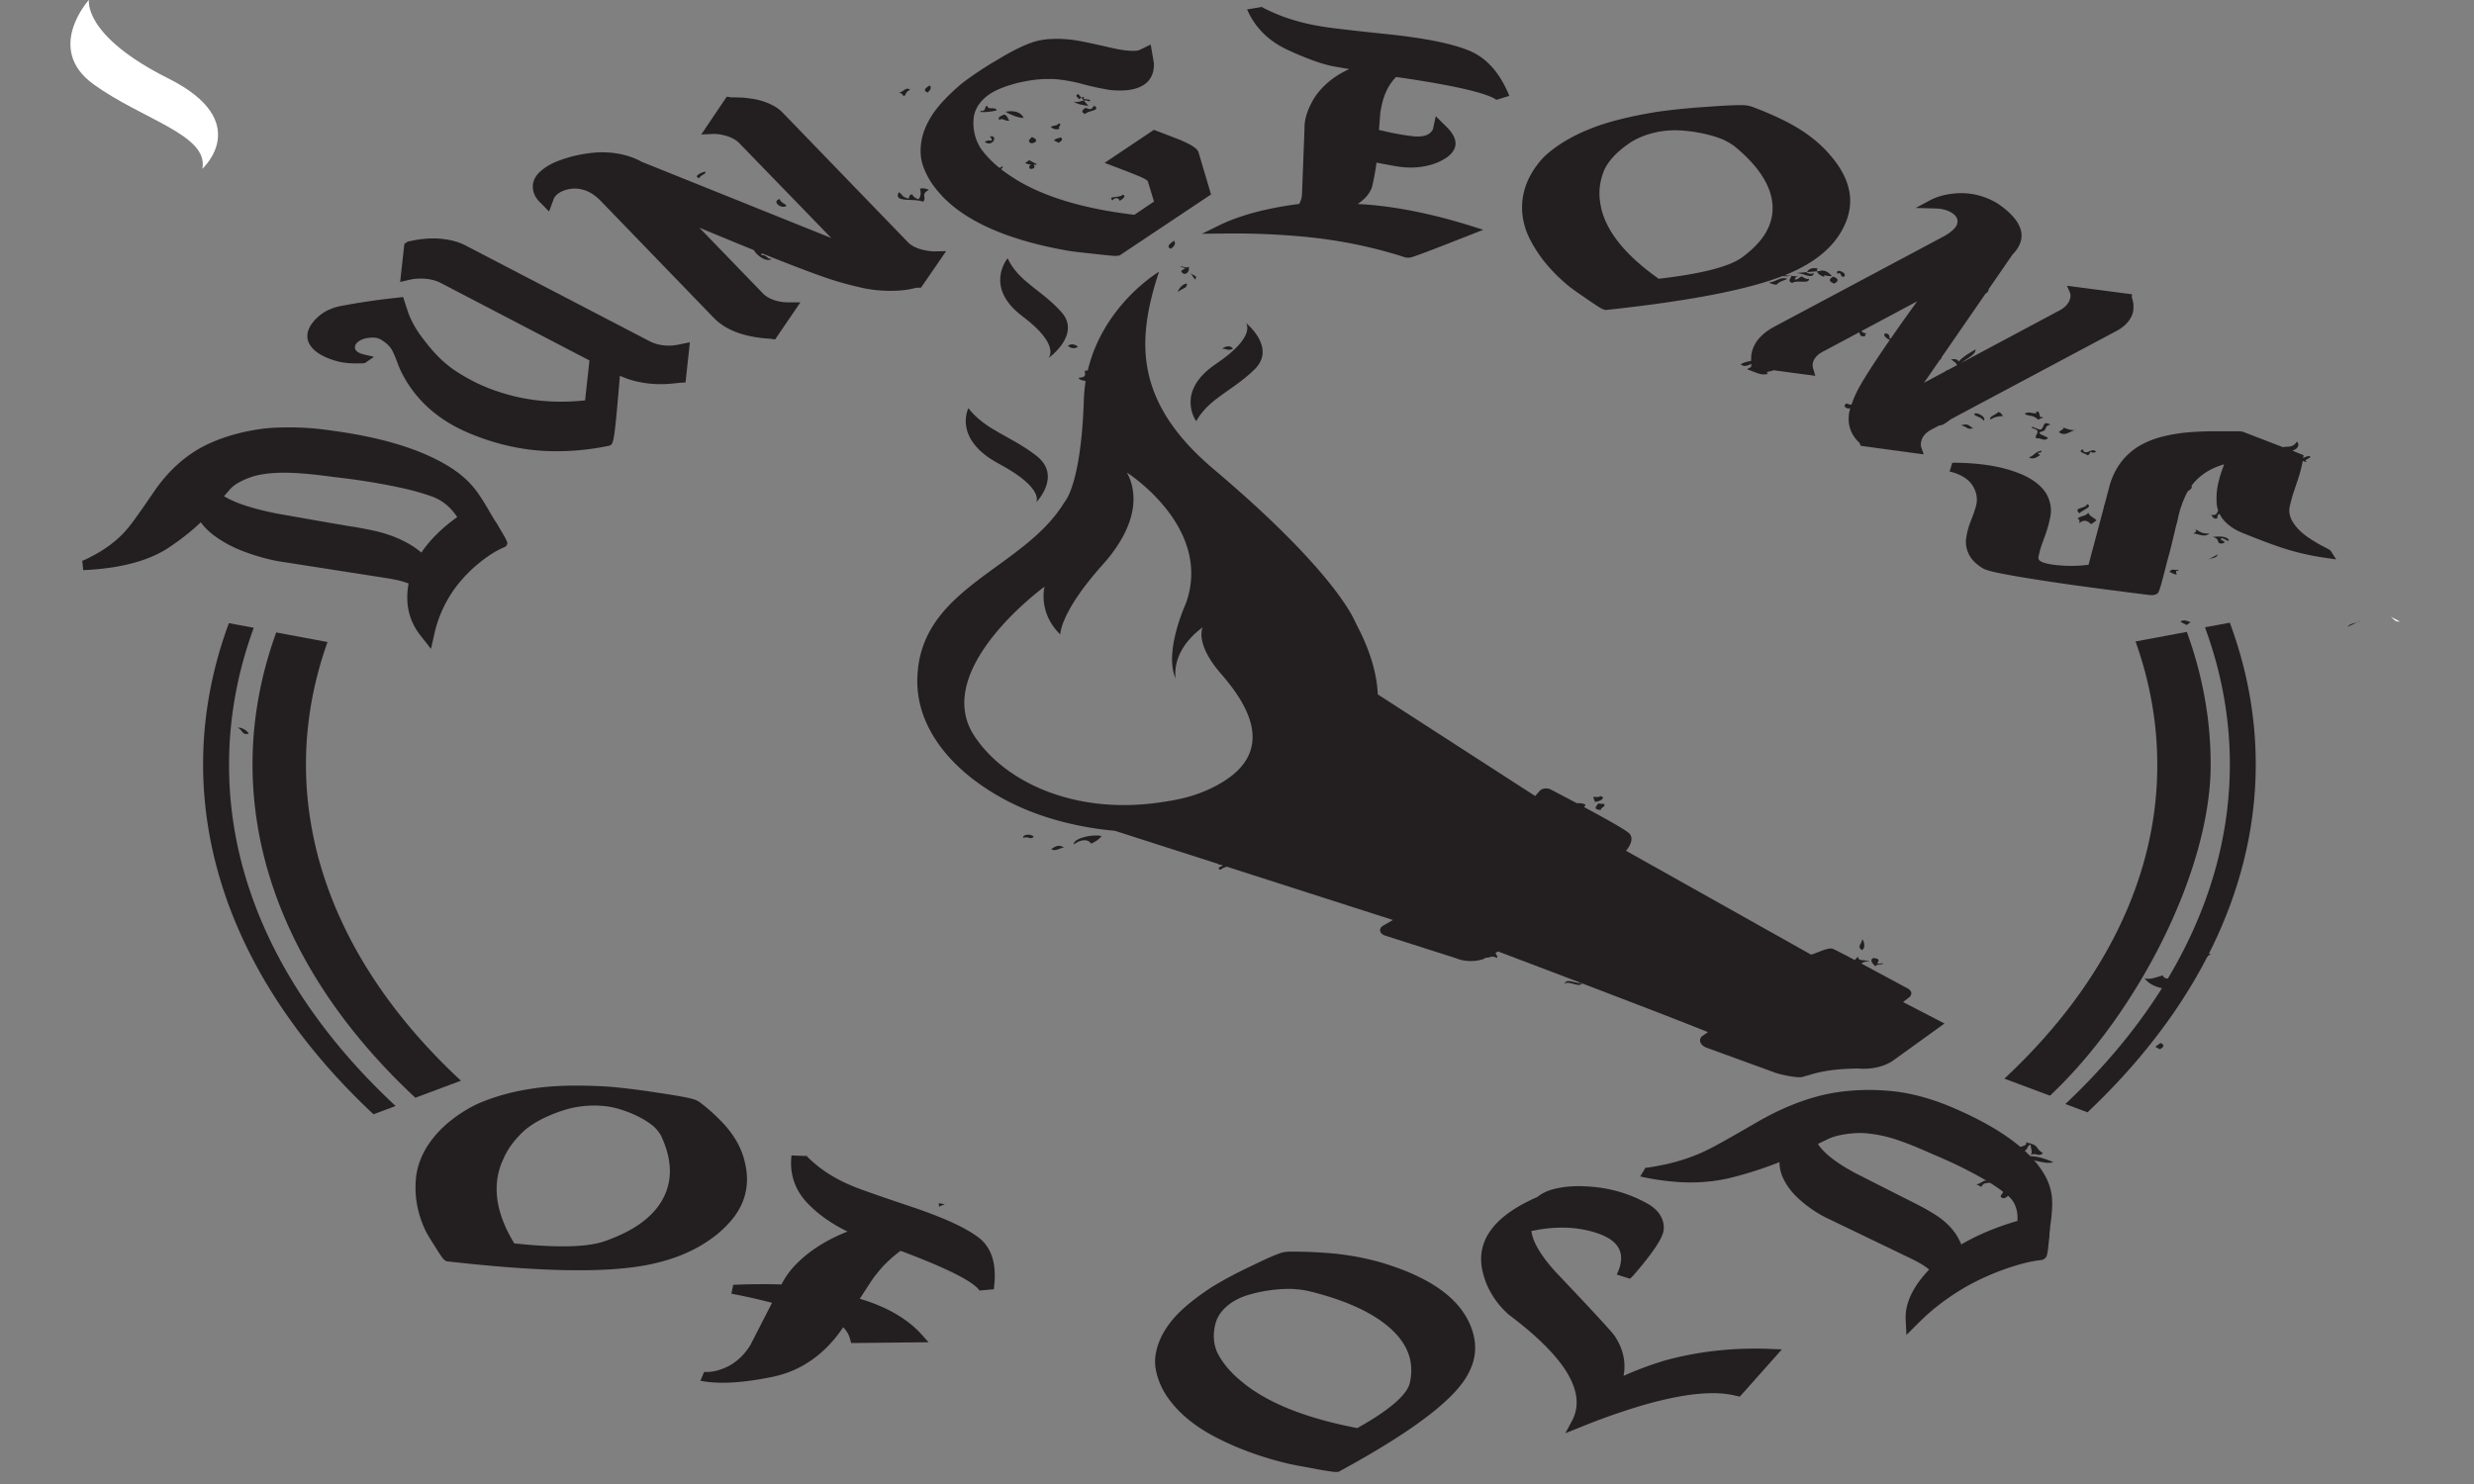 <?xml version="1.0" encoding="UTF-8" standalone="no"?>
<!-- Created with Inkscape (http://www.inkscape.org/) -->

<svg
   xmlns:dc="http://purl.org/dc/elements/1.1/"
   xmlns:cc="http://creativecommons.org/ns#"
   xmlns:rdf="http://www.w3.org/1999/02/22-rdf-syntax-ns#"
   xmlns:svg="http://www.w3.org/2000/svg"
   xmlns="http://www.w3.org/2000/svg"
   xmlns:sodipodi="http://sodipodi.sourceforge.net/DTD/sodipodi-0.dtd"
   xmlns:inkscape="http://www.inkscape.org/namespaces/inkscape"
   width="500"
   height="300"
   viewBox="0 0 132.292 79.375"
   version="1.1"
   id="svg5822"
   inkscape:version="0.92.3 (2405546, 2018-03-11)"
   sodipodi:docname="Logo2.svg">
  <rect x="0" y="0" width="132.292" height="79.375" fill="#808080" stroke="none"/>
  <defs
     id="defs5816" />
  <sodipodi:namedview
     id="base"
     pagecolor="#ffffff"
     bordercolor="#666666"
     borderopacity="1.0"
     inkscape:pageopacity="0.0"
     inkscape:pageshadow="2"
     inkscape:zoom="1.4"
     inkscape:cx="353.62861"
     inkscape:cy="154.90557"
     inkscape:document-units="mm"
     inkscape:current-layer="layer1"
     showgrid="false"
     units="px"
     inkscape:window-width="1360"
     inkscape:window-height="705"
     inkscape:window-x="-8"
     inkscape:window-y="-8"
     inkscape:window-maximized="1" />
  <g
     inkscape:label="Layer 1"
     inkscape:groupmode="layer"
     id="layer1"
     transform="translate(0,-217.625)">
    <path
       class="cls-2"
       d="m 114.674,269.948 c 0.35,0.101 0.66,-0.08 0.99,-0.152 0.021,0.227 0.371,0.114 0.63,0.33 a 0.66,0.405 0 0 1 -0.218,0.268 c 0.205,0.066 0.383,-0.073 0.604,0.124 -0.741,0.09 -1.605,-0.032 -2.006,-0.57 z"
       id="path4418"
       inkscape:connector-curvature="0"
       style="fill:#231f20;fill-rule:evenodd;stroke-width:0.129" />
    <path
       class="cls-2"
       d="m 116.924,251.055 -0.33,-0.173 c 0.165,-0.147 0.355,-0.041 0.543,0.021 z"
       id="path4464"
       inkscape:connector-curvature="0"
       style="fill:#231f20;fill-rule:evenodd;stroke-width:0.129" />
    <path
       class="cls-2"
       d="m 111.197,245.6 c -0.038,-0.077 0.077,-0.162 -0.107,-0.232 0.181,-0.182 0.399,-0.101 0.577,-0.313 0.104,0.225 0.345,0.262 0.439,0.405 l -0.282,0.202 c -0.155,-0.148 -0.36,-0.293 -0.627,-0.063 z"
       id="path4466"
       inkscape:connector-curvature="0"
       style="fill:#231f20;fill-rule:evenodd;stroke-width:0.129" />
    <path
       class="cls-2"
       d="m 111.197,245.082 c -0.391,-0.331 0.365,-0.24 0.399,-0.494 0.371,0.141 -0.289,0.331 -0.399,0.494 z"
       id="path4468"
       inkscape:connector-curvature="0"
       style="fill:#231f20;fill-rule:evenodd;stroke-width:0.129" />
    <path
       class="cls-2"
       d="m 112.543,244.733 c -0.091,-0.074 0.109,-0.163 0.2,-0.247 0.026,0.177 0.201,0.114 0.414,0.216 -0.186,0.136 -0.411,0.009 -0.614,0.03 z"
       id="path4470"
       inkscape:connector-curvature="0"
       style="fill:#231f20;fill-rule:evenodd;stroke-width:0.129" />
    <path
       class="cls-2"
       d="M 120.163,246.869"
       id="path4472"
       inkscape:connector-curvature="0"
       style="fill:#231f20;fill-rule:evenodd;stroke-width:0.129" />
    <path
       class="cls-3"
       d="m 128.337,250.873 c -0.294,0.018 -0.33,-0.143 -0.495,-0.26"
       id="path4474"
       inkscape:connector-curvature="0"
       style="fill:#ffffff;fill-rule:evenodd;stroke-width:0.129" />
    <path
       class="cls-2"
       d="m 119.895,245.413 c -0.063,-0.108 0.107,-0.227 0.186,-0.341 a 0.612,0.375 0 0 1 0.403,0.123 c -0.214,-0.025 -0.407,0.028 -0.589,0.217 z"
       id="path4476"
       inkscape:connector-curvature="0"
       style="fill:#231f20;fill-rule:evenodd;stroke-width:0.129" />
    <path
       class="cls-2"
       d="m 116.994,243.898 c -0.165,-0.072 -0.089,-0.154 -0.261,-0.225 0.383,-0.181 0.695,-0.045 0.261,0.225 z"
       id="path4478"
       inkscape:connector-curvature="0"
       style="fill:#231f20;fill-rule:evenodd;stroke-width:0.129" />
    <path
       class="cls-2"
       d="M 110.095,239.595"
       id="path4480"
       inkscape:connector-curvature="0"
       style="fill:#231f20;fill-rule:evenodd;stroke-width:0.129" />
    <path
       class="cls-2"
       d="M 120.516,241.877"
       id="path4482"
       inkscape:connector-curvature="0"
       style="fill:#231f20;fill-rule:evenodd;stroke-width:0.129" />
    <path
       class="cls-2"
       d="m 122.797,242.192 c -0.092,-0.382 -0.558,-0.396 -0.855,-0.621 0.437,-0.12 0.614,0.059 0.884,-0.328 a 0.574,0.352 0 0 1 -0.246,0.485 l 0.495,0.26 z"
       id="path4484"
       inkscape:connector-curvature="0"
       style="fill:#231f20;fill-rule:evenodd;stroke-width:0.129" />
    <path
       class="cls-2"
       d="m 123.353,242.306 c -0.096,0.053 -0.211,-0.036 -0.32,-0.079 a 0.704,0.432 0 0 1 0.437,-0.21 c 0.275,0.081 -0.396,0.208 -0.117,0.289 z"
       id="path4486"
       inkscape:connector-curvature="0"
       style="fill:#231f20;fill-rule:evenodd;stroke-width:0.129" />
    <path
       class="cls-2"
       d="m 116.388,248.144 a 0.33,0.202 0 0 0 0.025,0.188 c -0.122,0.056 -0.267,-0.067 -0.403,-0.122 0.127,-0.209 0.302,-0.056 0.449,-0.117 0.081,0.06 -0.025,0.076 -0.071,0.052 z"
       id="path4504"
       inkscape:connector-curvature="0"
       style="fill:#231f20;fill-rule:evenodd;stroke-width:0.129" />
    <path
       class="cls-2"
       d="M 116.697,248.129"
       id="path4506"
       inkscape:connector-curvature="0"
       style="fill:#231f20;fill-rule:evenodd;stroke-width:0.129" />
    <path
       class="cls-2"
       d="m 118.017,247.59 c 0.284,-0.167 0.482,-0.07 0.577,-0.313"
       id="path4508"
       inkscape:connector-curvature="0"
       style="fill:#231f20;fill-rule:evenodd;stroke-width:0.129" />
    <path
       class="cls-2"
       d="m 118.139,246.163 c -0.254,0.229 -0.564,0.021 -0.851,-0.005 0.165,-0.087 0.205,-0.168 0.046,-0.239 0.337,0.109 0.28,0.249 0.805,0.244 z"
       id="path4510"
       inkscape:connector-curvature="0"
       style="fill:#231f20;fill-rule:evenodd;stroke-width:0.129" />
    <path
       class="cls-2"
       d="m 119.193,246.538 c -0.18,0.039 -0.106,-0.079 -0.403,-0.122 -0.201,0.101 0.417,0.169 0.036,0.282 -0.37,0.019 -0.048,-0.238 -0.51,-0.354 0.274,-0.035 0.798,-0.062 0.876,0.194 z"
       id="path4512"
       inkscape:connector-curvature="0"
       style="fill:#231f20;fill-rule:evenodd;stroke-width:0.129" />
    <path
       class="cls-2"
       d="M 127.518,250.534"
       id="path4514"
       inkscape:connector-curvature="0"
       style="fill:#231f20;fill-rule:evenodd;stroke-width:0.129" />
    <path
       class="cls-2"
       d="m 111.771,241.786 a 0.513,0.315 0 0 1 -0.129,0.196 c -0.125,-0.101 -0.596,-0.192 -0.274,-0.319 0.053,0.044 0.011,0.094 0.096,0.138 0.218,0.086 0.384,-0.215 0.614,-0.03 -0.089,0.102 -0.196,0.062 -0.307,0.015 z"
       id="path4516"
       inkscape:connector-curvature="0"
       style="fill:#231f20;fill-rule:evenodd;stroke-width:0.129" />
    <path
       class="cls-2"
       d="m 118.571,245.336 c -0.188,0.119 -0.302,-0.131 -0.33,-0.173 0.528,0.073 0.124,-0.405 0.673,-0.175 -0.236,0.096 -0.373,0.166 -0.343,0.348 z"
       id="path4518"
       inkscape:connector-curvature="0"
       style="fill:#231f20;fill-rule:evenodd;stroke-width:0.129" />
    <path
       class="cls-2"
       d="m 111.08,240.636 c -0.341,-0.055 -0.617,0.405 -0.99,0.096 0.106,-0.101 0.437,-0.211 0.117,-0.29 0.239,0.09 0.482,0.221 0.873,0.194 z"
       id="path4520"
       inkscape:connector-curvature="0"
       style="fill:#231f20;fill-rule:evenodd;stroke-width:0.129" />
    <path
       class="cls-2"
       d="m 121.237,242.079 a 0.257,0.158 0 0 1 0.117,-0.29 c -0.465,-0.202 -0.475,0.389 -0.825,0.183"
       id="path4522"
       inkscape:connector-curvature="0"
       style="fill:#231f20;fill-rule:evenodd;stroke-width:0.129" />
    <path
       class="cls-2"
       d="M 125.125,251.125"
       id="path4526"
       inkscape:connector-curvature="0"
       style="fill:#231f20;fill-rule:evenodd;stroke-width:0.129" />
    <path
       class="cls-2"
       d="m 126.245,250.834 c -0.236,0.164 -0.506,0.071 -0.731,0.32"
       id="path4528"
       inkscape:connector-curvature="0"
       style="fill:#231f20;fill-rule:evenodd;stroke-width:0.129" />
    <path
       class="cls-2"
       d="m 115.496,273.748 -0.249,-0.132 0.282,-0.202 c 0.241,0.101 0.177,0.213 -0.033,0.335 z"
       id="path4536"
       inkscape:connector-curvature="0"
       style="fill:#231f20;fill-rule:evenodd;stroke-width:0.129" />
    <path
       class="cls-2"
       d="m 118.234,268.686 c -0.251,0 -0.209,0.344 -0.602,0.124 0.165,-0.248 0.495,-0.21 0.175,-0.435 0.102,-0.215 0.167,0.235 0.427,0.31 z"
       id="path4544"
       inkscape:connector-curvature="0"
       style="fill:#231f20;fill-rule:evenodd;stroke-width:0.129" />
    <path
       class="cls-1"
       d="m 21.848,248.837 c -0.195,1.06 0.017,1.99 0.627,2.767 l 0.572,0.728 0.18,-0.8 a 15.226,9.335 0 0 1 0.81,-2.008 11.877,7.282 0 0 1 1.353,-1.591 c 0.549,-0.48 1.072,-0.826 1.556,-1.031 l 0.107,-0.052 0.045,-0.072 c 0.058,-0.094 0.082,-0.134 -0.376,-0.886 l -0.165,-0.283 c -0.045,-0.061 -0.092,-0.134 -0.144,-0.223 -0.107,-0.175 -0.165,-0.273 -0.165,-0.273 v 0 c -0.294,-0.516 -0.541,-0.91 -0.737,-1.176 a 7.319,4.487 0 0 0 -1.132,-1.113 c -1.052,-0.744 -2.498,-1.332 -4.289,-1.747 a 16.839,10.324 0 0 0 -2.326,-0.416 9.546,5.853 0 0 0 -3.248,-0.15 5.991,3.673 0 0 0 -0.752,0.086 7.344,4.503 0 0 0 -2.732,0.823 c -1.089,0.534 -2.032,1.38 -2.804,2.511 -0.744,1.089 -1.214,1.747 -1.401,1.956 a 7.824,4.797 0 0 1 -1.549,1.29 c -0.698,0.396 -0.892,0.454 -0.925,0.461 l 0.045,-0.005 0.013,0.088 0.038,0.398 h 0.018 q 0.246,-0.011 0.482,-0.028 c 1.742,-0.13 3.123,-0.533 4.104,-1.196 a 15.922,9.762 0 0 0 1.683,-1.334 5.079,3.114 0 0 0 0.825,0.789 6.277,3.848 0 0 0 1.615,0.823 8.07,4.948 0 0 0 1.26,0.377 5.762,3.533 0 0 0 0.807,0.149 l 5.511,0.861 q 0.279,0.048 0.525,0.101 a 3.75,2.299 0 0 1 0.571,0.173 z m -3.002,-3.04 -1.216,-0.207 -2.818,-0.495 c -0.214,-0.043 -0.426,-0.089 -0.63,-0.137 -0.965,-0.223 -1.706,-0.488 -2.204,-0.792 l 0.284,-0.327 a 2.209,1.354 0 0 1 0.577,-0.443 3.354,2.056 0 0 1 0.835,-0.328 3.54,2.17 0 0 1 0.902,-0.138 5.774,3.54 0 0 1 1.194,-0.005 c 0.33,0.016 0.709,0.049 1.137,0.095 l 0.563,0.067 0.559,0.074 a 22.311,13.679 0 0 1 3.543,0.584 9.599,5.885 0 0 1 1.534,0.439 c 0.533,0.192 0.99,0.562 1.344,1.099 a 11.477,7.036 0 0 0 -1.917,1.895 q -0.117,-0.091 -0.259,-0.202 a 5.411,3.317 0 0 0 -2.202,-0.948 l -0.165,-0.038 c -0.307,-0.062 -0.663,-0.131 -1.062,-0.198 z m -2.296,-9.764 c -0.229,-0.416 -0.119,-0.867 0.33,-1.34 a 3.06,1.876 0 0 1 0.308,-0.268 2.26,1.386 0 0 1 1.023,-0.431 23.425,14.361 0 0 1 2.956,-0.437 l 0.388,-0.046 0.277,0.848 a 11.109,6.811 0 0 0 0.866,1.481 c 0.533,0.708 1.097,1.255 1.681,1.637 a 10.442,6.402 0 0 0 0.848,0.497 8.017,4.915 0 0 0 2.309,0.854 6.829,4.187 0 0 0 3.324,0.249 c 0.14,-0.01 0.282,-0.023 0.426,-0.039 l 0.234,-2.133 -7.918,-4.128 a 1.605,0.984 0 0 0 -1.105,-0.251 2.181,1.337 0 0 0 -0.249,0.009 1.204,0.738 0 0 0 -0.274,0.038 l -0.576,0.132 0.224,-2.033 0.196,-0.137 0.114,-0.013 0.193,-0.042 a 3.197,1.96 0 0 1 0.33,-0.054 c 0.13,-0.015 0.251,-0.028 0.37,-0.038 a 2.857,1.752 0 0 1 1.023,0.042 2.526,1.548 0 0 1 1.067,0.334 l 9.769,5.084 a 1.572,0.964 0 0 0 1.255,0.257 1.935,1.186 0 0 0 0.386,-0.056 l 0.564,-0.117 -0.231,2.15 -0.287,0.015 h -0.028 q -0.251,0.034 -0.495,0.053 a 3.614,2.216 0 0 1 -2.699,-0.426 c -0.313,3.674 -0.33,3.676 -0.599,3.747 a 8.946,5.485 0 0 1 -1.775,0.251 8.435,5.171 0 0 1 -1.219,0.036 c -1.467,-0.017 -2.969,-0.339 -4.454,-0.957 a 8.492,5.207 0 0 1 -0.678,-0.318 c -1.368,-0.713 -2.379,-1.74 -3.007,-3.05 l -0.104,-0.239 -0.096,-0.26 c -0.078,-0.202 -0.148,-0.371 -0.206,-0.487 a 2.326,1.426 0 0 0 -0.633,-0.651 l -0.107,-0.056 a 0.632,0.387 0 0 0 -0.454,-0.052 l -0.087,0.008 a 0.891,0.546 0 0 0 -0.523,0.169 l -0.028,0.02 a 0.769,0.471 0 0 0 -0.188,0.396 0.556,0.341 0 0 0 0.19,0.202 0.952,0.584 0 0 0 0.279,0.101 l 0.536,0.125 -0.483,0.336 -0.165,0.016 h -0.069 -0.045 a 2.197,1.347 0 0 1 -0.299,0 2.819,1.728 0 0 1 -0.379,-0.022 2.077,1.273 0 0 1 -0.459,-0.075 3.268,2.004 0 0 1 -0.848,-0.314 2.309,1.416 0 0 1 -0.701,-0.623 z m 12.283,-7.631 a 2.507,1.537 0 0 1 -0.34,-0.765 2.321,1.423 0 0 1 0.297,-0.742 3.187,1.954 0 0 1 1.198,-0.714 4.932,3.024 0 0 1 1.815,-0.394 3.093,1.896 0 0 1 2.499,0.487 l 10.15,4.082 -4.903,-5.057 a 1.671,1.025 0 0 0 -0.922,-0.459 1.277,0.783 0 0 0 -0.485,-0.051 l -0.642,0.029 1.361,-2.023 0.289,0.043 0.084,-0.008 0.47,0.015 h 0.025 l 0.358,0.043 a 2.59,1.588 0 0 1 0.94,0.237 2.511,1.539 0 0 1 0.825,0.526 l 6.676,6.906 a 1.572,0.964 0 0 0 0.92,0.451 1.524,0.935 0 0 0 0.525,0.061 l 0.619,-0.011 -1.341,1.95 -0.277,0.012 -0.028,0.009 a 3.365,2.063 0 0 1 -0.869,0.138 4.52,2.771 0 0 1 -1.838,-0.117 12.88,7.897 0 0 1 -2.369,-0.673 c -1.384,-0.493 -3.558,-1.357 -6.476,-2.576 l 3.365,3.479 a 1.58,0.969 0 0 0 1.445,0.516 h 0.596 l -1.353,1.986 -0.277,-0.042 h -0.031 c -1.338,-0.084 -2.338,-0.458 -2.969,-1.113 l -6.049,-6.258 c -0.312,-0.323 -0.647,-0.527 -0.99,-0.607 a 1,0.613 0 0 0 -0.513,-0.046 1.216,0.745 0 0 0 -1.038,0.63 l -0.219,0.592 z m 30.879,2.908 c -0.081,0.006 -0.175,0.012 -1.212,-0.107 -0.708,-0.075 -1.155,-0.127 -1.354,-0.161 -3.336,-0.579 -5.675,-1.636 -6.958,-3.144 a 8.651,5.304 0 0 1 -0.858,-1.485 c -0.036,-0.121 -0.064,-0.247 -0.081,-0.372 a 8.05,4.935 0 0 1 0.407,-1.941 c 0.31,-0.607 0.92,-1.294 1.815,-2.043 a 21.655,13.276 0 0 1 1.9,-1.256 c 0.99,-0.597 1.735,-0.934 2.293,-1.03 a 2.046,1.254 0 0 1 0.254,-0.037 c 0.059,-0.007 0.122,-0.013 0.185,-0.017 a 3.959,2.427 0 0 1 1.498,0.079 c 0.259,0.038 0.855,0.165 1.815,0.384 0.693,0.16 1.079,0.175 1.282,0.16 h 0.048 a 0.477,0.292 0 0 0 0.218,-0.056 l 0.567,-0.277 0.173,1.006 c 0.026,1.054 -0.754,1.358 -1.412,1.432 l -0.12,0.011 a 2.865,1.757 0 0 1 -0.85,-0.023 10.465,6.416 0 0 1 -1.432,-0.311 5.541,3.397 0 0 0 -1.457,-0.264 4.124,2.528 0 0 0 -0.835,0.01 c -0.082,0.006 -0.165,0.014 -0.246,0.023 a 5.14,3.151 0 0 0 -1.711,0.411 3.134,1.922 0 0 0 -1.094,0.665 3.573,2.191 0 0 0 -0.475,0.919 6.777,4.155 0 0 0 0.081,1.04 5.774,3.54 0 0 0 0.3,0.651 8.454,5.183 0 0 0 1.59,1.464 c 1.539,1.039 3.763,1.736 6.615,2.072 l 1.049,-0.707 -0.33,-1.085 c 0,0 -0.031,-0.088 -0.447,-0.261 -0.371,-0.155 -0.861,-0.346 -1.455,-0.569 l -0.411,-0.154 2.639,-1.768 1.371,0.526 c 0.66,0.279 0.957,0.48 1.016,0.68 l 0.668,2.251 -4.891,3.263 z m 12.443,-9.987 -0.836,-0.146 c -0.629,-0.121 -1.42,-0.405 -2.435,-0.87 -1.039,-0.474 -1.778,-1.208 -2.199,-2.178 l 0.767,-0.128 a 0.208,0.127 0 0 0 -0.023,-0.033 c 0.02,0.017 0.155,0.121 0.94,0.45 a 7.841,4.807 0 0 0 2.397,0.636 c 0.376,0.065 1.526,0.202 3.423,0.398 1.989,0.21 3.403,0.492 4.325,0.862 0.963,0.386 1.681,1.184 2.194,2.438 l -0.69,0.213 c -0.358,-0.26 -1.582,-0.68 -5.361,-1.222 -0.373,0.366 -0.632,0.87 -0.77,1.5 q -0.045,0.202 -0.076,0.405 l -0.074,0.93 0.266,0.056 a 8.578,5.259 0 0 0 1.582,0.282 1.663,1.019 0 0 0 0.203,0.01 1.348,0.826 0 0 0 0.15,-0.006 0.685,0.42 0 0 0 0.538,-0.194 0.833,0.511 0 0 0 0.152,-0.213 l 0.148,-0.672 0.582,0.576 c 0.373,0.368 0.526,0.716 0.457,1.033 a 1.9,1.165 0 0 1 -0.589,0.682 2.527,1.549 0 0 1 -1.458,0.441 2.648,1.623 0 0 1 -0.673,0 3.661,2.244 0 0 1 -0.554,-0.075 c -0.386,-0.07 -0.698,-0.128 -0.937,-0.174 -0.026,0.249 -0.084,0.579 -0.165,0.98 l -0.066,0.297 a 3.073,1.884 0 0 1 -0.772,0.934 c 0.183,0.01 0.366,0.022 0.553,0.037 1.699,0.138 3.567,0.528 5.546,1.149 l 0.615,0.193 -0.582,0.23 c -3.166,1.248 -3.261,1.255 -3.395,1.265 h -0.051 l -0.127,-0.01 -0.064,-0.021 a 17.051,10.454 0 0 0 -5.896,-1.138 24.626,15.098 0 0 0 -3.761,-0.124 l -1.17,0.014 0.914,-0.448 c 1.097,-0.538 2.539,-0.924 4.289,-1.15 a 2.827,1.733 0 0 0 0.125,-0.321 2.978,1.826 0 0 0 0.026,-0.233 l 0.134,-3.496 a 5.774,3.54 0 0 1 0.054,-0.515 8.072,4.949 0 0 1 0.318,-0.838 6.269,3.843 0 0 1 0.945,-1.148 5.083,3.116 0 0 1 1.081,-0.663 z m 11.762,11.631 c 0.127,0.101 0.442,0.327 0.934,0.66 0.731,0.506 0.8,0.529 0.881,0.555 l 0.12,0.038 0.134,-0.014 c 5.249,-0.567 8.657,-1.315 10.411,-2.297 a 7.105,4.356 0 0 0 1.603,-1.248 l 0.076,-0.088 a 8.283,5.078 0 0 0 0.795,-1.596 c 0.223,-1.026 -0.139,-2.074 -1.072,-3.118 a 9.386,5.755 0 0 0 -2.474,-1.811 14.081,8.633 0 0 0 -1.625,-0.696 1.43,0.877 0 0 0 -0.271,-0.07 c -0.2,-0.03 -0.62,-0.044 -2.262,0.078 a 20.975,12.86 0 0 0 -2.613,0.268 c -1.5,0.249 -2.702,0.558 -3.571,0.92 a 8.35,5.12 0 0 0 -2.309,1.377 c -0.111,0.101 -0.214,0.209 -0.313,0.324 a 8.832,5.415 0 0 0 -0.838,1.527 9.254,5.674 0 0 0 0.33,2.738 13.413,8.223 0 0 0 2.065,2.452 z m 1.876,-6.258 a 5.386,3.302 0 0 1 0.407,-0.607 6.566,4.025 0 0 1 0.972,-0.833 3.474,2.13 0 0 1 1.3,-0.536 3.148,1.93 0 0 1 0.741,-0.114 2.946,1.806 0 0 1 0.782,0.006 5.223,3.202 0 0 1 1.737,0.329 c 0.144,0.046 0.28,0.101 0.383,0.139 a 3.847,2.359 0 0 1 0.614,0.352 c 1.41,1.151 2.102,2.308 2.055,3.439 a 6.236,3.823 0 0 1 -0.736,1.713 7.773,4.766 0 0 1 -0.897,0.809 c -0.68,0.496 -2.176,0.88 -4.454,1.142 -1.904,-1.34 -2.954,-2.721 -3.134,-4.105 a 8.152,4.998 0 0 1 0.231,-1.732 z m 17.635,2.078 -0.99,-0.026 0.782,-0.418 a 2.506,1.536 0 0 1 1.165,-0.342 c 0.068,-0.009 0.139,-0.016 0.208,-0.021 a 2.309,1.416 0 0 1 1.036,0.067 3.185,1.953 0 0 1 1.359,0.594 c 1.231,0.903 1.438,1.782 0.625,2.615 l -4.729,6.855 7.237,-3.866 a 1.676,1.028 0 0 0 0.571,-0.638 1.269,0.778 0 0 0 0,-0.303 l -0.165,-0.382 3.476,0.456 -0.011,0.182 0.03,0.051 0.059,0.285 v 0.015 c 0,0.063 0,0.138 0,0.226 a 2.59,1.588 0 0 1 -0.211,0.607 2.529,1.55 0 0 1 -0.693,0.594 l -9.881,5.268 a 1.574,0.965 0 0 0 -0.559,0.636 1.537,0.943 0 0 0 0,0.328 l 0.129,0.371 -3.364,-0.457 -0.074,-0.166 -0.02,-0.015 c -0.46,-0.44 -0.635,-0.988 -0.52,-1.629 a 13.08,8.019 0 0 1 0.66,-1.55 c 0.543,-0.925 1.539,-2.392 2.969,-4.37 l -4.984,2.663 a 1.562,0.958 0 0 0 -0.569,0.964 l 0.106,0.359 -3.438,-0.46 0.023,-0.178 v -0.014 c -0.106,-0.822 0.313,-1.492 1.247,-1.99 l 8.953,-4.773 c 0.462,-0.247 0.731,-0.484 0.797,-0.708 a 1.044,0.64 0 0 0 -0.275,-0.589 1.244,0.763 0 0 0 -0.949,-0.238 z m 21.495,18.772 -0.741,-0.107 a 9.583,5.875 0 0 1 -2.227,-0.538 c -0.536,-0.179 -1.206,-0.433 -1.998,-0.754 a 3.027,1.856 0 0 1 -1.186,-0.886 3.629,2.225 0 0 1 -0.229,-0.617 9.693,5.943 0 0 1 0.114,-1.338 c 0.043,-0.176 0.111,-0.393 0.203,-0.644 l 0.068,-0.202 c -0.945,0.276 -1.615,0.802 -2.027,1.604 a 13.974,8.567 0 0 0 -0.411,1.153 l -0.061,0.293 -0.083,0.303 c -0.056,0.248 -0.101,0.438 -0.132,0.562 -0.035,0.148 -0.099,0.413 -0.196,0.794 l -0.132,0.477 -0.117,0.466 c -0.33,1.267 -0.33,1.267 -0.551,1.322 l -0.089,0.022 h -0.096 c -0.051,0 -0.148,-0.008 -1.435,-0.176 -0.97,-0.122 -1.933,-0.251 -2.862,-0.38 -4.238,-0.607 -4.553,-0.789 -4.706,-0.878 a 2.837,1.74 0 0 1 -0.675,-0.619 3.715,2.278 0 0 1 -0.211,-1.031 10.063,6.169 0 0 1 0.226,-0.84 l 0.153,-0.398 c 0.05,-0.146 0.091,-0.274 0.122,-0.378 a 3.42,2.097 0 0 0 -0.157,-1.149 2.098,1.286 0 0 0 -1.236,-0.761 l 0.142,-0.471 c 1.455,0 2.672,0.195 3.619,0.585 a 3.586,2.199 0 0 1 1.381,1.024 4.472,2.742 0 0 1 0.249,1.254 16.321,10.006 0 0 1 -0.317,1.118 l -0.19,0.525 c -0.054,0.19 -0.099,0.371 -0.132,0.535 a 0.495,0.303 0 0 0 0.025,0.146 c 0.101,0.158 0.544,0.269 1.247,0.314 a 4.433,2.718 0 0 0 0.973,0 l 0.144,-0.012 a 2.244,1.375 0 0 0 0.292,-0.033 q 0.114,-0.453 0.261,-0.991 l 0.277,-1.042 q 0.371,-1.388 0.567,-2.134 c 0.242,-0.917 0.747,-1.63 1.498,-2.124 a 4.035,2.474 0 0 1 1.458,-0.589 5.741,3.52 0 0 1 1.166,-0.193 l 0.262,-0.022 a 10.926,6.698 0 0 1 1.168,-0.044 h 0.694 0.721 l 0.165,0.02 3.256,1.257 -0.017,0.146 a 17.735,10.873 0 0 1 -0.35,1.348 l -0.214,0.648 c -0.069,0.237 -0.124,0.452 -0.165,0.637 a 2.832,1.737 0 0 0 0.195,0.833 l 0.041,0.063 a 4.466,2.738 0 0 0 0.757,0.726 c 0.129,0.087 0.274,0.178 0.429,0.27 a 3.464,2.124 0 0 0 0.365,0.202 c 0.358,0.19 0.384,0.202 0.426,0.269 z m -40.284,11.709 h 0.008 c 0,0 0.008,0 -0.008,0 z"
       id="path4546"
       inkscape:connector-curvature="0"
       style="fill:#231f20;stroke-width:0.129" />
    <path
       class="cls-2"
       d="m 36.695,227.857 c 0.038,0.077 -0.078,0.162 0.107,0.232 -0.165,0.107 -0.381,-0.163 -0.569,-0.209 0.124,-0.247 0.327,0.117 0.462,-0.022 z"
       id="path4548"
       inkscape:connector-curvature="0"
       style="fill:#231f20;fill-rule:evenodd;stroke-width:0.129" />
    <path
       class="cls-2"
       d="m 35.657,229.324 c -0.122,-0.152 -0.025,-0.315 0.246,-0.485 0.137,0.151 -0.064,0.319 -0.246,0.485 z"
       id="path4552"
       inkscape:connector-curvature="0"
       style="fill:#231f20;fill-rule:evenodd;stroke-width:0.129" />
    <path
       class="cls-2"
       d="m 58.904,262.344 a 1.622,0.994 0 0 1 -0.564,0.405 c -0.175,-0.287 -0.602,-0.202 -0.922,0.045 -0.051,-0.318 0.982,-0.571 1.486,-0.45 z"
       id="path4554"
       inkscape:connector-curvature="0"
       style="fill:#231f20;fill-rule:evenodd;stroke-width:0.129" />
    <path
       class="cls-2"
       d="m 36.538,228.381 c 0.064,-0.177 -0.155,-0.34 0.165,-0.529 a 0.765,0.469 0 0 1 -0.165,0.529 z"
       id="path4556"
       inkscape:connector-curvature="0"
       style="fill:#231f20;fill-rule:evenodd;stroke-width:0.129" />
    <path
       class="cls-2"
       d="m 56.893,262.962 c -0.231,0.005 -0.434,0.231 -0.685,0.081 0.213,-0.149 0.427,-0.271 0.685,-0.081 z"
       id="path4560"
       inkscape:connector-curvature="0"
       style="fill:#231f20;fill-rule:evenodd;stroke-width:0.129" />
    <path
       class="cls-2"
       d="m 55.274,262.379 c -0.153,0.202 -0.37,-0.073 -0.531,0.074 -0.144,-0.175 0.366,-0.274 0.531,-0.074 z"
       id="path4562"
       inkscape:connector-curvature="0"
       style="fill:#231f20;fill-rule:evenodd;stroke-width:0.129" />
    <path
       class="cls-2"
       d="m 37.382,227.155 c -0.37,-0.112 0.221,-0.347 0.341,-0.349 0.018,0.163 -0.2,0.127 -0.341,0.349 z"
       id="path4568"
       inkscape:connector-curvature="0"
       style="fill:#231f20;fill-rule:evenodd;stroke-width:0.129" />
    <path
       class="cls-2"
       d="m 41.7,228.269 c 0.01,0.186 0.35,0.283 0.356,0.361 -0.262,0.216 -0.836,-0.239 -0.356,-0.361 z"
       id="path4574"
       inkscape:connector-curvature="0"
       style="fill:#231f20;fill-rule:evenodd;stroke-width:0.129" />
    <path
       class="cls-2"
       d="m 57.099,236.135 c 0.165,-0.147 0.346,-0.107 0.544,0.02 -0.162,0.147 -0.346,0.107 -0.544,-0.02 z"
       id="path4580"
       inkscape:connector-curvature="0"
       style="fill:#231f20;fill-rule:evenodd;stroke-width:0.129" />
    <path
       class="cls-2"
       d="M 38.022,225.56"
       id="path4584"
       inkscape:connector-curvature="0"
       style="fill:#231f20;fill-rule:evenodd;stroke-width:0.129" />
    <path
       class="cls-2"
       d="m 62.98,233.24 c 0.031,-0.15 0.246,-0.433 0.482,-0.45 0.051,0.246 -0.203,0.231 -0.482,0.45 z"
       id="path4628"
       inkscape:connector-curvature="0"
       style="fill:#231f20;fill-rule:evenodd;stroke-width:0.129" />
    <path
       class="cls-2"
       d="m 53.023,226.813 c -0.129,-0.268 0.445,-0.078 0.577,-0.313 0.119,0.197 -0.416,0.309 -0.577,0.313 z"
       id="path4650"
       inkscape:connector-curvature="0"
       style="fill:#231f20;fill-rule:evenodd;stroke-width:0.129" />
    <path
       class="cls-2"
       d="m 62.602,230.935 c -0.262,-0.129 -0.033,-0.282 0.175,-0.435 0.109,0.139 0.045,0.284 -0.175,0.435 z"
       id="path4660"
       inkscape:connector-curvature="0"
       style="fill:#231f20;fill-rule:evenodd;stroke-width:0.129" />
    <path
       class="cls-2"
       d="m 55.09,226.663 a 0.3,0.184 0 0 1 0.046,-0.239 0.515,0.316 0 0 1 -0.318,-0.079 l 0.211,-0.153 0.414,0.216 c -0.045,0.052 -0.099,0.031 -0.153,0.007 0.01,0.123 0.111,0.231 -0.2,0.247 z"
       id="path4666"
       inkscape:connector-curvature="0"
       style="fill:#231f20;fill-rule:evenodd;stroke-width:0.129" />
    <path
       class="cls-2"
       d="m 48.323,222.78 a 0.614,0.376 0 0 0 -0.261,-0.224 c 0.213,0.051 0.37,-0.33 0.602,-0.124 -0.277,0.124 -0.173,0.23 -0.341,0.348 z"
       id="path4676"
       inkscape:connector-curvature="0"
       style="fill:#231f20;fill-rule:evenodd;stroke-width:0.129" />
    <path
       class="cls-2"
       d="m 49.61,222.575 c -0.292,-0.112 -0.115,-0.247 0.104,-0.384 0.117,0.12 0.033,0.249 -0.104,0.384 z"
       id="path4692"
       inkscape:connector-curvature="0"
       style="fill:#231f20;fill-rule:evenodd;stroke-width:0.129" />
    <path
       class="cls-2"
       d="m 55.141,225.288 c -0.241,-0.101 -0.068,-0.218 0.033,-0.334 0.355,0.115 0.266,0.324 -0.033,0.334 z"
       id="path4698"
       inkscape:connector-curvature="0"
       style="fill:#231f20;fill-rule:evenodd;stroke-width:0.129" />
    <path
       class="cls-2"
       d="m 53.433,224.045 c -0.086,-0.177 0.046,-0.19 0.271,-0.297 0.218,0.101 0.145,0.214 0.274,0.319 -0.168,0.093 -0.386,-0.18 -0.544,-0.021 z"
       id="path4710"
       inkscape:connector-curvature="0"
       style="fill:#231f20;fill-rule:evenodd;stroke-width:0.129" />
    <path
       class="cls-2"
       d="m 56.606,225.263 -0.249,-0.129 c 0.112,-0.124 0.244,-0.101 0.365,-0.16 0.13,0.088 0.069,0.186 -0.115,0.289 z"
       id="path4716"
       inkscape:connector-curvature="0"
       style="fill:#231f20;fill-rule:evenodd;stroke-width:0.129" />
    <path
       class="cls-2"
       d="m 53.762,223.603 c 0.442,-0.091 0.856,0.017 0.97,0.332 -0.31,-0.012 -0.637,-0.146 -0.97,-0.332 z"
       id="path4722"
       inkscape:connector-curvature="0"
       style="fill:#231f20;fill-rule:evenodd;stroke-width:0.129" />
    <path
       class="cls-2"
       d="m 56.188,224.431 c 0.137,-0.141 0.305,-0.031 0.436,-0.21 0.213,0.084 -0.112,0.194 0.036,0.282 -0.144,0.078 -0.302,0.041 -0.472,-0.072 z"
       id="path4728"
       inkscape:connector-curvature="0"
       style="fill:#231f20;fill-rule:evenodd;stroke-width:0.129" />
    <path
       class="cls-2"
       d="M 58.455,224.035"
       id="path4744"
       inkscape:connector-curvature="0"
       style="fill:#231f20;fill-rule:evenodd;stroke-width:0.129" />
    <path
       class="cls-2"
       d="m 58.028,223.725 c -0.241,-0.101 -0.175,-0.212 0.033,-0.334 0.315,0.155 0.312,0.035 0.449,-0.116 0.394,0.286 -0.32,0.24 -0.482,0.45 z"
       id="path4746"
       inkscape:connector-curvature="0"
       style="fill:#231f20;fill-rule:evenodd;stroke-width:0.129" />
    <path
       class="cls-2"
       d="m 57.673,237.831 c 0.495,-0.028 0.312,-0.227 0.34,-0.373 0.495,-0.114 0.03,0.433 0.548,0.295 a 0.769,0.471 0 0 1 -0.44,0.398 c -0.041,-0.258 -0.371,-0.113 -0.447,-0.321 z"
       id="path4750"
       inkscape:connector-curvature="0"
       style="fill:#231f20;fill-rule:evenodd;stroke-width:0.129" />
    <path
       class="cls-2"
       d="m 12.714,256.56 c 0.203,-0.082 0.576,0.218 0.581,0.303 -0.365,0.117 -0.328,-0.239 -0.581,-0.303 z"
       id="path4752"
       inkscape:connector-curvature="0"
       style="fill:#231f20;fill-rule:evenodd;stroke-width:0.129" />
    <path
       class="cls-2"
       d="m 59.212,235.717 c -0.094,-0.25 0.262,-0.091 0.523,-0.275 0.107,0.27 -0.195,0.193 -0.523,0.275 z"
       id="path4770"
       inkscape:connector-curvature="0"
       style="fill:#231f20;fill-rule:evenodd;stroke-width:0.129" />
    <path
       class="cls-2"
       d="m 60.24,235.317 c -0.495,-0.101 0.346,-0.283 0.3,-0.435 0.165,0.007 0.275,0.086 0.366,0.197 -0.455,-0.043 -0.013,0.089 0.063,0.272 -0.353,0.22 -0.685,-0.207 -0.729,-0.034 z"
       id="path4782"
       inkscape:connector-curvature="0"
       style="fill:#231f20;fill-rule:evenodd;stroke-width:0.129" />
    <path
       class="cls-2"
       d="m 98.762,239.204 c 0.219,0.122 0.285,0 0.33,0.173 A 0.233,0.143 0 1 1 98.762,239.204 Z"
       id="path4794"
       inkscape:connector-curvature="0"
       style="fill:#231f20;fill-rule:evenodd;stroke-width:0.129" />
    <path
       class="cls-2"
       d="m 93.633,236.613 c 0.165,-0.147 0.346,-0.107 0.543,0.02 -0.16,0.148 -0.346,0.107 -0.543,-0.02 z"
       id="path4798"
       inkscape:connector-curvature="0"
       style="fill:#231f20;fill-rule:evenodd;stroke-width:0.129" />
    <path
       class="cls-2"
       d="m 65.933,236.278 c -0.287,0.134 -0.376,-0.02 -0.587,0 0.111,-0.097 0.431,-0.237 0.587,0 z"
       id="path4802"
       inkscape:connector-curvature="0"
       style="fill:#231f20;fill-rule:evenodd;stroke-width:0.129" />
    <path
       class="cls-2"
       d="m 104.864,240.373 c 0.351,-0.101 0.363,-0.031 0.638,0.158 -0.328,0.088 -0.244,-0.053 -0.638,-0.158 z"
       id="path4804"
       inkscape:connector-curvature="0"
       style="fill:#231f20;fill-rule:evenodd;stroke-width:0.129" />
    <path
       class="cls-2"
       d="m 102.101,238.139 c -0.148,-0.088 0.177,-0.202 -0.038,-0.283 0.12,-0.064 0.272,0.111 0.391,0.028 0.175,0.115 -0.262,0.25 -0.353,0.255 z"
       id="path4806"
       inkscape:connector-curvature="0"
       style="fill:#231f20;fill-rule:evenodd;stroke-width:0.129" />
    <path
       class="cls-2"
       d="m 106.068,240.124 c -0.125,-0.216 -0.444,-0.202 -0.51,-0.354 0.16,-0.149 0.708,0.205 0.51,0.354 z"
       id="path4808"
       inkscape:connector-curvature="0"
       style="fill:#231f20;fill-rule:evenodd;stroke-width:0.129" />
    <path
       class="cls-2"
       d="m 106.446,240.058 c -0.155,-0.119 0.313,-0.268 0.411,-0.399 0.205,0.069 0.165,0.15 0.261,0.224 a 0.888,0.544 0 0 0 -0.671,0.176 z"
       id="path4810"
       inkscape:connector-curvature="0"
       style="fill:#231f20;fill-rule:evenodd;stroke-width:0.129" />
    <path
       class="cls-2"
       d="m 98.648,235.372 c -0.247,-0.132 0.32,-0.549 0.577,-0.313 -0.548,-0.037 -0.168,0.263 -0.577,0.313 z"
       id="path4812"
       inkscape:connector-curvature="0"
       style="fill:#231f20;fill-rule:evenodd;stroke-width:0.129" />
    <path
       class="cls-2"
       d="m 94.593,232.729 c 0.33,0 0.627,-0.335 0.98,-0.19 -0.193,0.101 -0.396,0.122 -0.577,0.313 a 0.612,0.375 0 0 1 -0.403,-0.122 z"
       id="path4814"
       inkscape:connector-curvature="0"
       style="fill:#231f20;fill-rule:evenodd;stroke-width:0.129" />
    <path
       class="cls-2"
       d="m 102.423,236.466 a 0.892,0.547 0 0 0 0.744,-0.226 c 0.086,0.059 0.165,0.066 0.236,0.035 0.084,0.027 0.051,0.061 0.011,0.094 -0.074,0.035 -0.033,0.065 0.013,0.094 -0.142,0.091 -0.33,-0.108 -0.46,0.022 -0.015,0.111 0.188,0.212 0.12,0.326 -0.546,0.139 -0.449,-0.129 -0.665,-0.346 z"
       id="path4816"
       inkscape:connector-curvature="0"
       style="fill:#231f20;fill-rule:evenodd;stroke-width:0.129" />
    <path
       class="cls-2"
       d="m 103.713,236.876 -0.33,-0.173 c 0.112,-0.124 0.244,-0.101 0.365,-0.16 0.059,0.107 0.155,0.213 -0.035,0.333 z"
       id="path4818"
       inkscape:connector-curvature="0"
       style="fill:#231f20;fill-rule:evenodd;stroke-width:0.129" />
    <path
       class="cls-2"
       d="m 96.175,232.415 c -0.193,0.014 -0.144,0.063 -0.211,0.153 0.134,0.043 0.246,-0.092 0.365,-0.16 0.137,0.065 0.282,0.189 0.403,0.122 0.036,0.319 -0.66,0.038 -0.897,0.234 -0.292,-0.112 -0.056,-0.25 -0.049,-0.376 -0.208,-0.01 -0.403,0.075 -0.627,-0.064"
       id="path4820"
       inkscape:connector-curvature="0"
       style="fill:#231f20;fill-rule:evenodd;stroke-width:0.129" />
    <path
       class="cls-2"
       d="m 104.694,237.302 c -0.05,-0.257 -0.115,-0.267 -0.368,-0.455 0.196,-0.04 0.384,0 0.403,0.122 0.249,-0.28 0.534,-0.432 0.919,-0.661 -0.031,0.421 -0.756,0.528 -0.953,0.994 z"
       id="path4822"
       inkscape:connector-curvature="0"
       style="fill:#231f20;fill-rule:evenodd;stroke-width:0.129" />
    <path
       class="cls-2"
       d="m 103.609,236.123 c -0.33,0.118 -0.114,-0.428 -0.581,-0.303 -0.165,-0.219 0.345,-0.034 0.436,-0.211 -0.058,0.363 0.383,0.125 0.544,0.021 0.246,0.175 -0.214,0.311 -0.412,0.399 -0.069,0.035 -0.028,0.065 0.013,0.094 z"
       id="path4824"
       inkscape:connector-curvature="0"
       style="fill:#231f20;fill-rule:evenodd;stroke-width:0.129" />
    <path
       class="cls-2"
       d="m 101.959,235.257 c -0.069,-0.202 0.147,-0.336 0.33,-0.443 0.13,0.101 -0.208,0.232 0.12,0.326 -0.147,0.101 -0.322,-0.058 -0.45,0.117 z"
       id="path4826"
       inkscape:connector-curvature="0"
       style="fill:#231f20;fill-rule:evenodd;stroke-width:0.129" />
    <path
       class="cls-2"
       d="m 98.079,232.794 q -0.439,-0.168 -0.049,-0.376 0.44,0.168 0.049,0.376 z"
       id="path4828"
       inkscape:connector-curvature="0"
       style="fill:#231f20;fill-rule:evenodd;stroke-width:0.129" />
    <path
       class="cls-2"
       d="m 98.574,232.439 c -0.223,-0.032 -0.066,-0.297 -0.33,-0.173 -0.122,-0.358 0.648,0.002 0.33,0.173 z"
       id="path4830"
       inkscape:connector-curvature="0"
       style="fill:#231f20;fill-rule:evenodd;stroke-width:0.129" />
    <path
       class="cls-2"
       d="m 105.867,233.262 c 0.315,-0.111 0.165,-0.147 0.436,-0.211 0.111,0.143 -0.14,0.42 -0.436,0.211 z"
       id="path4834"
       inkscape:connector-curvature="0"
       style="fill:#231f20;fill-rule:evenodd;stroke-width:0.129" />
    <path
       class="cls-2"
       d="m 103.65,231.669 -0.249,-0.126 c 0.2,-0.049 0.376,-0.274 0.602,-0.124 z"
       id="path4836"
       inkscape:connector-curvature="0"
       style="fill:#231f20;fill-rule:evenodd;stroke-width:0.129" />
    <path
       class="cls-2"
       d="m 105.653,230.43 c -0.256,0.009 -0.483,0.24 -0.756,0.131 0.191,-0.08 0.505,-0.394 0.117,-0.29 -0.071,-0.202 0.554,-0.053 0.731,-0.321 0.47,0.33 -0.668,0.195 -0.092,0.479 z"
       id="path4838"
       inkscape:connector-curvature="0"
       style="fill:#231f20;fill-rule:evenodd;stroke-width:0.129" />
    <path
       class="cls-2"
       d="m 50.195,281.986 a 0.516,0.317 0 0 1 0.32,0.079 0.515,0.316 0 0 0 -0.295,0.109"
       id="path4840"
       inkscape:connector-curvature="0"
       style="fill:#231f20;fill-rule:evenodd;stroke-width:0.129" />
    <path
       class="cls-2"
       d="m 51.007,283.463 -0.282,0.202 c -0.267,-0.327 -0.399,-0.468 0.282,-0.202 z"
       id="path4842"
       inkscape:connector-curvature="0"
       style="fill:#231f20;fill-rule:evenodd;stroke-width:0.129" />
    <path
       class="cls-2"
       d="m 99.814,235.457 c -0.096,0.052 -0.107,0.101 -0.058,0.145 -0.406,0.091 -0.246,-0.236 -0.427,-0.31 0.279,-0.044 0.155,0.142 0.485,0.166 z"
       id="path4850"
       inkscape:connector-curvature="0"
       style="fill:#231f20;fill-rule:evenodd;stroke-width:0.129" />
    <path
       class="cls-2"
       d="M 64.808,248.404"
       id="path4854"
       inkscape:connector-curvature="0"
       style="fill:#231f20;fill-rule:evenodd;stroke-width:0.129" />
    <path
       class="cls-2"
       d="m 40.39,230.655 c 0.19,0.165 0.078,0.39 0.32,0.079 0.34,0.157 0.036,0.346 -0.01,0.522 0.351,0.01 0.308,0.252 0.569,0.209 -0.28,0.311 -1.336,-0.511 -0.879,-0.81 z"
       id="path4856"
       inkscape:connector-curvature="0"
       style="fill:#231f20;fill-rule:evenodd;stroke-width:0.129" />
    <path
       class="cls-2"
       d="m 48.065,227.909 c 0.198,0.101 0.122,0.215 0.427,0.31 0.231,0.101 0,-0.147 0.282,-0.202 a 0.709,0.435 0 0 0 0.343,0.267 c 0.155,-0.197 0.117,-0.385 0.079,-0.572 a 0.48,0.294 0 0 1 0.473,0.072 c -0.465,0.229 -0.096,0.416 -0.304,0.631 -0.508,-0.21 -1.618,0.081 -1.302,-0.506 z"
       id="path4860"
       inkscape:connector-curvature="0"
       style="fill:#231f20;fill-rule:evenodd;stroke-width:0.129" />
    <path
       class="cls-2"
       d="m 63.899,232.579 c 0.205,-0.251 -0.165,-0.178 -0.285,-0.413"
       id="path4872"
       inkscape:connector-curvature="0"
       style="fill:#231f20;fill-rule:evenodd;stroke-width:0.129" />
    <path
       class="cls-2"
       d="m 63.115,231.907 c 0.142,-0.091 0.33,0.108 0.46,-0.022 0.012,0.138 0,0.379 -0.259,0.391 -0.495,-0.248 0.475,-0.273 -0.201,-0.369 z"
       id="path4874"
       inkscape:connector-curvature="0"
       style="fill:#231f20;fill-rule:evenodd;stroke-width:0.129" />
    <path
       class="cls-2"
       d="m 52.66,225.22 a 0.299,0.183 0 0 1 0.378,-0.066 0.777,0.476 0 0 0 -0.107,-0.232 c 0.46,-0.09 0.17,0.6 -0.271,0.297 z"
       id="path4882"
       inkscape:connector-curvature="0"
       style="fill:#231f20;fill-rule:evenodd;stroke-width:0.129" />
    <path
       class="cls-2"
       d="m 59.481,228.343 c -0.264,-0.271 0.378,-0.101 0.577,-0.313 0.165,0.101 0,0.221 -0.188,0.341 -0.02,-0.137 -0.216,-0.243 -0.389,-0.028 z"
       id="path4888"
       inkscape:connector-curvature="0"
       style="fill:#231f20;fill-rule:evenodd;stroke-width:0.129" />
    <path
       class="cls-2"
       d="m 52.45,223.619 c -0.081,-0.059 0.025,-0.075 0.071,-0.051 0.269,-0.107 0.066,-0.192 0.271,-0.297 0,0.273 0.495,0.031 0.495,0.26 a 1.963,1.204 0 0 1 -0.836,0.088 z"
       id="path4892"
       inkscape:connector-curvature="0"
       style="fill:#231f20;fill-rule:evenodd;stroke-width:0.129" />
    <path
       class="cls-2"
       d="m 58.202,223.29 c -0.396,-0.061 -0.61,-0.095 -0.805,-0.245 0.3,0.134 0.544,-0.167 0.851,0.006 0.224,-0.19 -0.495,-0.034 -0.262,-0.225 -0.109,-0.043 -0.2,0.056 -0.294,0.109 0,-0.095 -0.284,-0.176 -0.038,-0.282"
       id="path4906"
       inkscape:connector-curvature="0"
       style="fill:#231f20;fill-rule:evenodd;stroke-width:0.129" />
    <path
       class="cls-2"
       d="m 108.996,241.828 c -0.066,0.051 0.046,0.092 0.096,0.138 -0.19,0.124 -0.379,0.253 -0.602,0.124 0.32,-0.11 0.259,-0.251 0.648,-0.364 0.079,0.068 -0.058,0.145 -0.142,0.102 z"
       id="path4924"
       inkscape:connector-curvature="0"
       style="fill:#231f20;fill-rule:evenodd;stroke-width:0.129" />
    <path
       class="cls-2"
       d="m 109.511,241.049 c -0.175,0.235 -0.417,-0.046 -0.614,0.03 -0.191,-0.18 0.381,-0.397 -0.228,-0.557 -0.165,-0.208 0.368,0.139 0.473,0.072 0.211,-0.155 0.056,-0.476 0.506,-0.262 -0.434,0.106 -0.069,0.296 -0.564,0.405 -0.147,0.11 0.32,0.202 0.426,0.313 z"
       id="path4926"
       inkscape:connector-curvature="0"
       style="fill:#231f20;fill-rule:evenodd;stroke-width:0.129" />
    <path
       class="cls-2"
       d="m 105.125,238.228 c -0.087,-0.067 0.056,-0.145 0.142,-0.101 0.069,-0.067 -0.091,-0.121 -0.178,-0.181 a 8.36,5.126 0 0 0 0.648,-0.363 c 0.335,0.037 -0.404,0.526 -0.612,0.645 z"
       id="path4928"
       inkscape:connector-curvature="0"
       style="fill:#231f20;fill-rule:evenodd;stroke-width:0.129" />
    <path
       class="cls-2"
       d="m 109.217,239.922 c 0.092,0.087 -0.124,0.048 -0.211,0.153 -0.373,-0.285 -0.308,-0.138 -0.734,-0.295 0.13,-0.239 0.724,0.101 0.602,-0.124 0.272,-0.13 0.094,0.394 0.343,0.267 z"
       id="path4930"
       inkscape:connector-curvature="0"
       style="fill:#231f20;fill-rule:evenodd;stroke-width:0.129" />
    <path
       class="cls-2"
       d="m 101.166,235.722 c 0.145,0.309 -0.638,-0.145 -0.345,-0.267 0.379,0.052 0.077,0.365 0.345,0.267 z"
       id="path4932"
       inkscape:connector-curvature="0"
       style="fill:#231f20;fill-rule:evenodd;stroke-width:0.129" />
    <path
       class="cls-2"
       d="m 97.295,232.123 c 0.294,-0.094 0.495,0.092 0.652,0.253 -0.081,0.076 -0.563,-0.119 -0.378,0.066 -0.214,-0.065 -0.523,-0.233 -0.37,-0.455 -0.386,-0.064 -0.495,0.052 -0.589,0.218 a 0.297,0.182 0 0 0 0.389,0.028 c -0.107,0.365 -0.549,-0.026 -1.005,0"
       id="path4934"
       inkscape:connector-curvature="0"
       style="fill:#231f20;fill-rule:evenodd;stroke-width:0.129" />
    <path
       class="cls-2"
       d="M 97.662,231.963"
       id="path4936"
       inkscape:connector-curvature="0"
       style="fill:#231f20;fill-rule:evenodd;stroke-width:0.129" />
    <path
       class="cls-2"
       d="m 102.876,235.212 c 0.033,0.185 0.086,0.296 -0.257,0.391 -0.165,-0.056 -0.101,-0.121 -0.025,-0.188 a 0.513,0.315 0 0 1 -0.32,-0.079 c 0.218,-0.101 0.457,-0.055 0.673,-0.175 0.081,0.059 -0.025,0.075 -0.071,0.051 z"
       id="path4938"
       inkscape:connector-curvature="0"
       style="fill:#231f20;fill-rule:evenodd;stroke-width:0.129" />
    <path
       class="cls-2"
       d="m 104.334,233.956 a 0.774,0.474 0 0 0 0.107,0.232 c -0.317,0.101 -0.208,-0.202 -0.495,-0.26 0.142,-0.091 0.33,0.108 0.46,-0.022 0.079,0.058 -0.026,0.074 -0.073,0.051 z"
       id="path4940"
       inkscape:connector-curvature="0"
       style="fill:#231f20;fill-rule:evenodd;stroke-width:0.129" />
    <path
       class="cls-2"
       d="m 103.975,230.61 c 0.203,0.171 0.353,-0.057 0.556,0.115 l -0.282,0.202 c -0.086,-0.059 0.059,-0.129 0.129,-0.196 -0.266,-0.063 -0.495,0.127 -0.78,-0.057"
       id="path4942"
       inkscape:connector-curvature="0"
       style="fill:#231f20;fill-rule:evenodd;stroke-width:0.129" />
    <path
       class="cls-2"
       d="m 53.051,285.494 c 0.081,0.06 -0.025,0.075 -0.071,0.051 -0.19,0.088 -0.017,0.159 0.107,0.232 -0.622,0.293 -0.119,-0.223 -0.66,-0.347 0.193,-0.075 0.431,0.17 0.624,0.065 z"
       id="path4948"
       inkscape:connector-curvature="0"
       style="fill:#231f20;fill-rule:evenodd;stroke-width:0.129" />
    <path
       class="cls-2"
       d="m 93.424,237.382 c 0.183,-0.181 0.399,-0.101 0.577,-0.313 -0.33,-0.158 -0.577,0.316 -0.922,0.045 0.261,-0.181 0.549,-0.139 0.813,-0.277 0.252,0.095 0.389,0.526 0.723,0.202 0.082,0.122 0.073,0.249 0.203,0.369 -0.051,0.136 -0.483,0.04 -0.282,0.202 -0.341,0.146 -0.736,-0.116 -1.112,-0.23 z"
       id="path4960"
       inkscape:connector-curvature="0"
       style="fill:#231f20;fill-rule:evenodd;stroke-width:0.129" />
    <path
       class="cls-2"
       d="m 103.706,240.382 -0.33,-0.173 c 0.297,-0.243 0.302,-0.368 0.719,-0.414 0.165,0.087 -0.087,0.193 0.19,0.275 -0.181,0.134 -0.373,0.305 -0.579,0.311 z"
       id="path4962"
       inkscape:connector-curvature="0"
       style="fill:#231f20;fill-rule:evenodd;stroke-width:0.129" />
    <path
       class="cls-2"
       d="m 104.523,238.352 c -0.533,-0.118 -0.47,-0.506 -0.759,-0.483 -0.2,-0.142 0.218,-0.162 0.307,-0.015 a 0.98,0.601 0 0 0 -0.05,-0.376 c 0.305,-0.156 0.676,0.202 0.825,0.339 -0.653,0.173 0.091,0.273 -0.323,0.536 z"
       id="path4964"
       inkscape:connector-curvature="0"
       style="fill:#231f20;fill-rule:evenodd;stroke-width:0.129" />
    <path
       class="cls-2"
       d="m 105.946,281.106 -0.271,-0.141 c 0.254,0.022 0.454,-0.385 0.744,-0.088 -0.312,0.061 -0.337,0.003 -0.473,0.229 z"
       id="path4968"
       inkscape:connector-curvature="0"
       style="fill:#231f20;fill-rule:evenodd;stroke-width:0.129" />
    <path
       class="cls-2"
       d="m 104.945,278.581 c -0.087,-0.134 -0.422,-0.253 -0.388,-0.392 0.322,-0.237 0.685,0.271 0.388,0.392 z"
       id="path4970"
       inkscape:connector-curvature="0"
       style="fill:#231f20;fill-rule:evenodd;stroke-width:0.129" />
    <path
       class="cls-2"
       d="m 106.012,279.044 c -0.071,-0.134 0.228,-0.286 0.28,-0.426 0.419,0.221 -0.044,0.247 -0.28,0.426 z"
       id="path4972"
       inkscape:connector-curvature="0"
       style="fill:#231f20;fill-rule:evenodd;stroke-width:0.129" />
    <path
       class="cls-2"
       d="m 108.122,279.763 -0.18,-0.094 c 0.566,-0.378 1.214,-0.145 1.862,0.114 -0.536,0.178 -1.16,-0.31 -1.683,-0.02 z"
       id="path4974"
       inkscape:connector-curvature="0"
       style="fill:#231f20;fill-rule:evenodd;stroke-width:0.129" />
    <path
       class="cls-2"
       d="m 105.893,278.123 c 0.2,-0.247 0.615,0.148 0.617,0.228 -0.142,0.062 -0.721,-0.052 -0.617,-0.228 z"
       id="path4976"
       inkscape:connector-curvature="0"
       style="fill:#231f20;fill-rule:evenodd;stroke-width:0.129" />
    <path
       class="cls-2"
       d="m 108.594,278.865 c -0.238,-0.067 -0.119,0.548 -0.642,0.238 -0.132,-0.171 0.548,-0.154 0.371,-0.378 0.789,0.15 0.46,0.316 0.914,0.572 -0.19,0.257 -0.46,-0.089 -0.66,0.136 0.145,-0.196 -0.005,-0.377 0.017,-0.567 z"
       id="path4978"
       inkscape:connector-curvature="0"
       style="fill:#231f20;fill-rule:evenodd;stroke-width:0.129" />
    <path
       class="cls-2"
       d="M 106.956,282.395"
       id="path4982"
       inkscape:connector-curvature="0"
       style="fill:#231f20;fill-rule:evenodd;stroke-width:0.129" />
    <path
       class="cls-2"
       d="m 107.119,281.718 c -0.363,-0.119 0.134,-0.281 -0.053,-0.405 0.279,-0.084 0.501,0.35 0.053,0.405 z"
       id="path4984"
       inkscape:connector-curvature="0"
       style="fill:#231f20;fill-rule:evenodd;stroke-width:0.129" />
    <path
       class="cls-2"
       d="m 85.562,260.204 c 0.371,0.074 -0.023,0.316 -0.299,0.309 0.043,-0.117 -0.097,-0.152 -0.041,-0.274 0.152,0.02 0.304,0.039 0.34,-0.035 z"
       id="path5000"
       inkscape:connector-curvature="0"
       style="fill:#231f20;fill-rule:evenodd;stroke-width:0.129" />
    <path
       class="cls-2"
       d="m 85.463,260.6 0.33,0.03 c 0.041,0.195 -0.195,0.157 -0.191,0.32 -0.442,-0.03 -0.249,-0.195 -0.139,-0.35 z"
       id="path5002"
       inkscape:connector-curvature="0"
       style="fill:#231f20;fill-rule:evenodd;stroke-width:0.129" />
    <path
       class="cls-2"
       d="m 84.783,260.67 c -0.051,0.197 -0.33,0.202 -0.424,0.365 -0.124,-0.022 -0.059,-0.128 -0.058,-0.208 0.015,-0.123 -0.353,-0.075 -0.398,-0.173 0.219,-0.067 0.698,-0.124 0.879,0.016 z"
       id="path5004"
       inkscape:connector-curvature="0"
       style="fill:#231f20;fill-rule:evenodd;stroke-width:0.129" />
    <path
       class="cls-2"
       d="m 65.502,260.186 c -0.012,0.177 -0.205,0.202 -0.48,0.157 0.013,-0.179 0.206,-0.203 0.48,-0.157 z"
       id="path5010"
       inkscape:connector-curvature="0"
       style="fill:#231f20;fill-rule:evenodd;stroke-width:0.129" />
    <path
       class="cls-2"
       d="m 71.523,261.232 c 0.495,0.189 -0.252,0.314 -0.026,0.538 -0.497,-0.061 0.051,-0.367 0.026,-0.538 z"
       id="path5014"
       inkscape:connector-curvature="0"
       style="fill:#231f20;fill-rule:evenodd;stroke-width:0.129" />
    <path
       class="cls-2"
       d="m 70.189,261.712 c 0.266,0 0.205,0.143 0.521,0.117 -0.078,0.344 -0.563,0.081 -0.521,-0.117 z"
       id="path5016"
       inkscape:connector-curvature="0"
       style="fill:#231f20;fill-rule:evenodd;stroke-width:0.129" />
    <path
       class="cls-2"
       d="m 66.18,261.872 c -0.361,-0.009 -0.577,0.101 -0.825,0.192 -0.214,-0.041 -0.165,-0.202 -0.379,-0.239 0.343,-0.108 1.043,-0.322 1.204,0.046 z"
       id="path5018"
       inkscape:connector-curvature="0"
       style="fill:#231f20;fill-rule:evenodd;stroke-width:0.129" />
    <path
       class="cls-2"
       d="m 86.573,264.856 c -0.036,-0.069 -0.071,-0.139 -0.198,-0.166 -0.307,-0.011 0.129,0.139 -0.073,0.287 -0.361,-0.008 -0.183,-0.257 -0.261,-0.391 0.228,-0.108 0.376,0.101 0.825,0.078 -0.04,0.081 0,0.13 0.081,0.155 -0.073,0.202 -0.28,0.286 -0.66,0.231 0.061,-0.09 0.231,-0.093 0.285,-0.193 z"
       id="path5020"
       inkscape:connector-curvature="0"
       style="fill:#231f20;fill-rule:evenodd;stroke-width:0.129" />
    <path
       class="cls-2"
       d="m 92.832,266.628 0.35,0.033 c -0.218,0.211 -0.086,0.238 -0.127,0.506 -0.396,-0.135 -0.429,-0.036 -0.8,-0.15 0.086,-0.223 0.614,-0.07 0.577,-0.389 z"
       id="path5022"
       inkscape:connector-curvature="0"
       style="fill:#231f20;fill-rule:evenodd;stroke-width:0.129" />
    <path
       class="cls-2"
       d="m 99.588,267.859 c 0.109,0.15 0.173,0.486 -0.028,0.585 -0.275,-0.209 -0.028,-0.284 0.028,-0.585 z"
       id="path5024"
       inkscape:connector-curvature="0"
       style="fill:#231f20;fill-rule:evenodd;stroke-width:0.129" />
    <path
       class="cls-2"
       d="m 65.786,263.862 c -0.112,0.147 -0.403,0.143 -0.515,0.289 -0.411,-0.166 0.589,-0.265 -0.148,-0.284 a 0.439,0.269 0 0 1 0.663,-0.005 z"
       id="path5026"
       inkscape:connector-curvature="0"
       style="fill:#231f20;fill-rule:evenodd;stroke-width:0.129" />
    <path
       class="cls-2"
       d="m 90.718,269.291 c -0.165,0.185 -0.34,-0.135 -0.703,-0.067 0.33,-0.23 0.322,-0.414 0.317,-0.778 0.134,0.024 0.213,0 0.252,-0.05 0.322,0.341 -0.567,0.692 0.134,0.894 z"
       id="path5028"
       inkscape:connector-curvature="0"
       style="fill:#231f20;fill-rule:evenodd;stroke-width:0.129" />
    <path
       class="cls-2"
       d="m 95.814,269.042 c 0.054,-0.101 1.005,-0.075 0.8,0.15 -0.302,-0.145 -0.518,0.035 -0.8,-0.15 z"
       id="path5030"
       inkscape:connector-curvature="0"
       style="fill:#231f20;fill-rule:evenodd;stroke-width:0.129" />
    <path
       class="cls-2"
       d="M 102.317,270.322"
       id="path5032"
       inkscape:connector-curvature="0"
       style="fill:#231f20;fill-rule:evenodd;stroke-width:0.129" />
    <path
       class="cls-2"
       d="m 87.982,269.691 c 0.078,-0.202 0.063,-0.367 -0.125,-0.453 0.198,-0.202 0.434,0.093 0.567,0.127 -0.14,0.115 -0.094,0.385 -0.442,0.326 z"
       id="path5034"
       inkscape:connector-curvature="0"
       style="fill:#231f20;fill-rule:evenodd;stroke-width:0.129" />
    <path
       class="cls-2"
       d="m 97.637,270.831 0.091,-0.358 c -0.416,-0.088 -0.495,0.112 -0.855,0.066 0.15,-0.136 0.312,-0.261 0.46,-0.396 0.262,0.228 0.275,-0.061 0.604,-0.016 -0.223,0.269 0.348,0.183 0.125,0.452 l 0.701,0.067 c -0.046,0.127 0.106,0.165 0.045,0.297 -0.289,0 -0.221,-0.155 -0.567,-0.127 0.282,-0.248 -0.337,-0.105 -0.604,0.016 z"
       id="path5036"
       inkscape:connector-curvature="0"
       style="fill:#231f20;fill-rule:evenodd;stroke-width:0.129" />
    <path
       class="cls-2"
       d="m 80.019,268.492 c -0.148,0.193 0.117,0.202 0.026,0.37 -0.37,-0.202 -0.422,0.114 -0.701,-0.067 0.117,-0.192 0.226,-0.391 0.675,-0.303 z"
       id="path5038"
       inkscape:connector-curvature="0"
       style="fill:#231f20;fill-rule:evenodd;stroke-width:0.129" />
    <path
       class="cls-2"
       d="m 86.688,269.127 0.234,0.022 c -0.082,0.244 0.416,0.023 0.53,0.271 -0.241,0.296 -0.404,-0.141 -0.935,-0.089 -0.003,-0.119 0.142,-0.113 0.172,-0.204 z"
       id="path5040"
       inkscape:connector-curvature="0"
       style="fill:#231f20;fill-rule:evenodd;stroke-width:0.129" />
    <path
       class="cls-2"
       d="m 96.631,270.075 c 0.107,0.058 0.079,0.176 0.313,0.177 0,0.119 -0.142,0.113 -0.165,0.202 l -0.234,-0.022 c -0.195,-0.155 0.097,-0.122 0.086,-0.357 z"
       id="path5042"
       inkscape:connector-curvature="0"
       style="fill:#231f20;fill-rule:evenodd;stroke-width:0.129" />
    <path
       class="cls-2"
       d="m 85.913,269.347 c 0.233,-0.181 0.556,0.126 0.53,0.271 -0.374,-0.001 -0.259,-0.224 -0.53,-0.271 z"
       id="path5044"
       inkscape:connector-curvature="0"
       style="fill:#231f20;fill-rule:evenodd;stroke-width:0.129" />
    <path
       class="cls-2"
       d="m 95.154,270.227 c 0.577,0 0.251,0.396 0.727,0.437 a 0.563,0.345 0 0 0 -0.165,0.202 c -0.396,-0.12 -0.31,-0.455 -0.563,-0.639 z"
       id="path5046"
       inkscape:connector-curvature="0"
       style="fill:#231f20;fill-rule:evenodd;stroke-width:0.129" />
    <path
       class="cls-2"
       d="m 92.589,270.423 c 0.181,-0.015 -0.023,-0.101 0.054,-0.215 0.313,0.008 0.358,0.137 0.277,0.321 l -0.935,-0.089 c 0.033,-0.18 -0.165,-0.243 0.091,-0.359 0.185,0.108 0.284,0.256 0.513,0.343 z"
       id="path5048"
       inkscape:connector-curvature="0"
       style="fill:#231f20;fill-rule:evenodd;stroke-width:0.129" />
    <path
       class="cls-2"
       d="m 95.557,271.001 c 0.091,-0.156 0.584,0.025 0.836,0.006 -0.157,0.245 -0.724,0.148 -0.836,-0.006 z"
       id="path5050"
       inkscape:connector-curvature="0"
       style="fill:#231f20;fill-rule:evenodd;stroke-width:0.129" />
    <path
       class="cls-2"
       d="m 95.619,271.226 c 0.021,0.279 -0.229,0.33 -0.262,0.562 -0.523,-0.275 0.097,-0.469 -0.612,-0.426 0.101,-0.276 0.559,-0.261 0.874,-0.137 z"
       id="path5052"
       inkscape:connector-curvature="0"
       style="fill:#231f20;fill-rule:evenodd;stroke-width:0.129" />
    <path
       class="cls-2"
       d="m 84.625,270.177 c -0.165,0.337 -0.642,-0.114 -0.972,0.055 0.16,-0.333 0.698,0.089 0.972,-0.055 z"
       id="path5054"
       inkscape:connector-curvature="0"
       style="fill:#231f20;fill-rule:evenodd;stroke-width:0.129" />
    <path
       class="cls-2"
       d="m 95.817,271.39 c 0.252,0.055 0,0.389 -0.109,0.43 -0.254,-0.053 0.003,-0.386 0.109,-0.43 z"
       id="path5056"
       inkscape:connector-curvature="0"
       style="fill:#231f20;fill-rule:evenodd;stroke-width:0.129" />
    <path
       class="cls-2"
       d="m 70.532,263.841 c 0.142,-0.186 0.122,0.168 0.414,0.106 0.033,0.188 -0.247,0.112 -0.282,0.244 -0.422,-0.038 0.064,-0.334 -0.132,-0.35 z"
       id="path5070"
       inkscape:connector-curvature="0"
       style="fill:#231f20;fill-rule:evenodd;stroke-width:0.129" />
    <path
       class="cls-2"
       d="m 99.999,269.073 c -0.444,-0.112 -0.411,0.239 -1.008,0.202 0.045,-0.224 0.229,-0.329 0.361,-0.48 0.043,0.299 0.318,0.103 0.647,0.278 z"
       id="path5072"
       inkscape:connector-curvature="0"
       style="fill:#231f20;fill-rule:evenodd;stroke-width:0.129" />
    <path
       class="cls-2"
       d="m 100.7,269.14 c -0.048,0.135 -0.399,0.013 -0.406,0.182 -0.139,-0.123 -0.355,-0.351 -0.125,-0.453 0.691,0.057 -0.19,0.419 0.531,0.271 z"
       id="path5074"
       inkscape:connector-curvature="0"
       style="fill:#231f20;fill-rule:evenodd;stroke-width:0.129" />
    <path
       class="cls-2"
       d="m 96.268,271.509 c 0.137,-0.116 0.33,-0.182 0.442,-0.325 a 0.66,0.405 0 0 0 0.45,0.116 c 0.082,-0.185 -0.439,-0.101 -0.277,-0.321 0.436,0.24 0.089,-0.081 0.485,-0.027 -0.04,0.265 0.091,0.29 -0.127,0.506 -0.165,-0.01 -0.33,-0.019 -0.33,-0.101 -0.132,0.006 -0.115,0.136 -0.271,0.121 -0.064,0.177 0.122,0.242 0.279,0.321 -0.198,0.095 -0.495,0.107 -0.855,0.066 0.021,-0.281 0.341,0.072 0.521,-0.171 a 0.33,0.202 0 0 0 -0.318,-0.185 z"
       id="path5076"
       inkscape:connector-curvature="0"
       style="fill:#231f20;fill-rule:evenodd;stroke-width:0.129" />
    <path
       class="cls-2"
       d="m 93.105,268.862 c 0.196,0.293 0,0.499 0.267,0.833 -0.511,-0.082 -0.683,0.122 -0.711,0.446 -0.267,-0.071 -0.521,-0.149 -0.513,-0.343 0.615,0.258 -0.416,-0.347 0.406,-0.181 0,-0.086 -0.198,-0.081 -0.33,-0.101 0.129,-0.132 0.475,-0.218 0.622,-0.088 0.079,-0.078 0.173,-0.29 0.259,-0.566 z"
       id="path5078"
       inkscape:connector-curvature="0"
       style="fill:#231f20;fill-rule:evenodd;stroke-width:0.129" />
    <path
       class="cls-1"
       d="m 119.236,250.93 -1.33,0.248 a 54.322,33.304 0 0 1 -7.465,25.498 l 1.183,0.443 a 55.721,34.162 0 0 0 7.611,-26.188 z"
       id="path5080"
       inkscape:connector-curvature="0"
       style="fill:#231f20;stroke-width:0.129" />
    <path
       class="cls-1"
       d="m 12.249,258.525 a 54.383,33.342 0 0 1 1.32,-7.322 l -1.33,-0.248 a 55.713,34.157 0 0 0 7.733,26.27 l 1.183,-0.443 A 53.951,33.077 0 0 1 12.249,258.525 Z"
       id="path5082"
       inkscape:connector-curvature="0"
       style="fill:#231f20;stroke-width:0.129" />
    <path
       class="cls-1"
       d="m 22.211,276.339 2.438,-0.91 a 50.053,30.687 0 0 1 -7.135,-23.464 l -2.743,-0.512 a 52.922,32.446 0 0 0 7.44,24.889 z"
       id="path5084"
       inkscape:connector-curvature="0"
       style="fill:#231f20;stroke-width:0.129" />
    <path
       class="cls-1"
       d="m 115.356,258.525 a 49.73,30.489 0 0 1 -8.176,16.794 l 2.438,0.91 c 4.594,-4.305 8.593,-11.956 8.593,-17.708 a 52.998,32.492 0 0 0 -1.275,-7.098 l -2.743,0.512 a 50.149,30.746 0 0 1 1.163,6.59 z"
       id="path5086"
       inkscape:connector-curvature="0"
       style="fill:#231f20;stroke-width:0.129" />
    <path
       class="cls-1"
       d="m 39.835,279.815 a 9.393,5.759 0 0 0 -1.277,-2.225 13.986,8.574 0 0 0 -1.127,-1.001 1.465,0.898 0 0 0 -0.213,-0.122 c -0.165,-0.072 -0.563,-0.177 -2.164,-0.413 a 23.494,14.404 0 0 0 -2.443,-0.303 l -0.165,-0.011 c -1.546,-0.089 -2.849,-0.057 -3.87,0.096 a 8.344,5.116 0 0 0 -2.954,0.794 c -0.165,0.071 -0.322,0.151 -0.478,0.236 a 8.83,5.414 0 0 0 -1.65,1.25 9.238,5.664 0 0 0 -1.259,2.63 13.413,8.223 0 0 0 0.541,2.75 c 0.061,0.125 0.224,0.393 0.495,0.819 0.394,0.632 0.447,0.667 0.508,0.708 l 0.091,0.063 0.134,0.015 c 1.178,0.134 2.291,0.24 3.311,0.316 3.512,0.261 6.049,0.184 7.753,-0.233 a 7.112,4.36 0 0 0 2.207,-0.826 l 0.122,-0.067 a 8.294,5.085 0 0 0 1.65,-1.324 c 0.807,-0.913 1.067,-1.974 0.789,-3.15 z m -12.333,4.319 c -1.018,-1.664 -1.214,-3.183 -0.587,-4.517 a 8.161,5.003 0 0 1 1.194,-1.582 5.444,3.338 0 0 1 0.729,-0.482 6.542,4.011 0 0 1 1.386,-0.571 3.464,2.124 0 0 1 1.523,-0.224 3.299,2.023 0 0 1 0.416,0.014 2.943,1.804 0 0 1 1.072,0.211 5.208,3.193 0 0 1 1.445,0.684 c 0.104,0.072 0.205,0.149 0.279,0.212 a 3.713,2.277 0 0 1 0.374,0.461 c 0.66,1.381 0.652,2.612 -0.038,3.662 a 6.227,3.818 0 0 1 -1.666,1.446 7.808,4.787 0 0 1 -1.307,0.569 c -0.772,0.268 -2.049,0.338 -3.794,0.208 -0.325,-0.025 -0.67,-0.057 -1.026,-0.093 z m 24.86,-0.292 c 0.699,0.564 0.953,1.46 0.779,2.742 l -0.767,0.068 c -0.205,-0.324 -1.09,-0.95 -4.15,-2.099 l -0.073,-0.022 a 9.438,5.786 0 0 0 -1.222,1.164 c -0.119,0.145 -0.233,0.296 -0.34,0.452 l -0.615,0.947 0.165,0.048 a 7.371,4.519 0 0 1 3.197,1.922 l 0.315,0.354 -4.137,0.043 -0.056,-0.202 a 2.804,1.719 0 0 0 -0.371,-0.642 c -0.134,0.202 -0.274,0.388 -0.417,0.564 -0.904,1.105 -2.024,1.806 -3.329,2.081 -1.275,0.266 -2.361,0.369 -3.227,0.303 a 3.499,2.145 0 0 1 -0.66,-0.087 l 0.198,-0.471 h 0.048 a 1.409,0.864 0 0 0 0.759,-0.11 2.578,1.581 0 0 0 0.825,-0.405 4.39,2.691 0 0 0 0.564,-0.535 6.523,3.999 0 0 0 0.279,-0.393 l 1.155,-2.254 a 20.912,12.821 0 0 0 -2.173,-0.488 l 0.097,-0.475 a 21.719,13.316 0 0 1 2.583,-0.02 8.458,5.185 0 0 1 0.513,-0.786 6.928,4.248 0 0 1 0.393,-0.419 8.59,5.266 0 0 1 2.623,-1.625 8.796,5.393 0 0 1 -2.107,-1.484 c -0.703,-0.72 -1.001,-1.591 -0.886,-2.587 l 0.793,0.031 a 0.21,0.128 0 0 0 0,-0.036 c 0.008,0.02 0.082,0.145 0.66,0.612 a 7.826,4.798 0 0 0 1.93,1.079 c 0.308,0.132 1.32,0.485 3.007,1.052 1.762,0.592 2.958,1.142 3.647,1.679 z m 26.488,5.471 a 8.284,5.079 0 0 0 -0.69,-1.618 c -0.69,-0.945 -1.897,-1.719 -3.583,-2.308 a 9.502,5.825 0 0 0 -3.312,-0.72 c -0.112,-0.01 -0.224,-0.019 -0.338,-0.026 a 13.938,8.545 0 0 0 -1.98,-0.069 1.392,0.854 0 0 0 -0.289,0.027 c -0.196,0.038 -0.572,0.164 -1.859,0.795 a 21.115,12.946 0 0 0 -1.994,1.069 c -1.062,0.694 -1.815,1.344 -2.25,1.933 a 8.352,5.121 0 0 0 -0.789,1.922 c 0,0.119 0,0.246 0.01,0.376 a 8.832,5.415 0 0 0 0.591,1.569 9.251,5.672 0 0 0 2.623,2.225 13.41,8.221 0 0 0 3.863,1.416 c 0.196,0.048 0.643,0.134 1.363,0.262 a 9.85,6.039 0 0 0 1.105,0.185 l 0.078,0.005 0.178,-0.007 0.102,-0.056 c 3.982,-2.173 6.236,-3.911 6.891,-5.307 a 7.079,4.34 0 0 0 0.294,-1.573 z m -13.174,-1.881 a 3.004,1.842 0 0 1 1.203,-0.582 5.219,3.2 0 0 1 1.765,-0.28 c 0.165,-0.006 0.32,-0.008 0.444,-0.005 l 0.213,0.017 a 3.176,1.947 0 0 1 0.612,0.084 c 2.186,0.525 3.766,1.287 4.695,2.264 a 6.231,3.82 0 0 1 0.841,1.694 7.804,4.785 0 0 1 -0.066,0.981 c -0.155,0.641 -1.099,1.449 -2.804,2.404 -2.766,-0.527 -4.845,-1.363 -6.18,-2.486 a 8.151,4.997 0 0 1 -1.305,-1.548 5.444,3.338 0 0 1 -0.175,-0.648 6.579,4.033 0 0 1 0.112,-1.022 3.476,2.131 0 0 1 0.645,-0.872 z m 28.981,2.346 0.627,0.021 -2.25,2.528 -0.322,-0.072 a 2.969,1.82 0 0 0 -0.66,-0.096 c -1.084,-0.081 -2.512,0.135 -4.245,0.64 a 27.617,16.931 0 0 0 -3.154,1.105 l -0.949,0.38 0.355,-0.66 c 0.483,-0.901 0.262,-1.961 -0.66,-3.15 -0.607,-0.783 -1.524,-1.636 -2.727,-2.537 A 7.674,4.705 0 0 1 80.073,287.298 9.238,5.664 0 0 1 79.301,285.719 c -0.437,-1.677 0.553,-3.048 2.912,-4.073 a 2.116,1.298 0 0 1 0.807,-0.405 3.527,2.162 0 0 1 1.745,-0.161 c 0.096,0 0.191,0.009 0.289,0.016 1.072,0.08 2.08,0.377 3.001,0.884 a 2.659,1.63 0 0 1 0.635,0.516 3.075,1.885 0 0 1 0.277,0.834 c 0,0.278 -0.177,0.844 -1.638,2.528 l -0.063,0.064 -0.054,0.052 -0.056,0.045 -0.703,-0.22 c 0.31,-0.643 0.312,-1.17 0,-1.567 -0.28,-0.361 -0.812,-0.625 -1.628,-0.809 a 3.727,2.285 0 0 0 -0.825,-0.12 4.591,2.815 0 0 0 -1.97,0.14 l -0.14,0.023 c 0.048,0.441 0.317,0.982 0.805,1.612 0.177,0.227 0.381,0.466 0.612,0.708 1.767,1.862 2.745,2.922 2.991,3.236 l 0.023,0.03 a 6.971,4.274 0 0 1 0.495,2.165 15.055,9.23 0 0 1 2.13,-0.8 11.712,7.181 0 0 1 5.713,-0.642 z m 15.078,-7.82 a 7.339,4.5 0 0 0 -0.3,-1.298 c -0.472,-0.942 -1.405,-1.838 -2.775,-2.663 a 16.843,10.326 0 0 0 -1.853,-0.958 c -1.265,-0.58 -2.474,-0.933 -3.616,-1.051 q -0.165,-0.017 -0.34,-0.029 a 7.281,4.464 0 0 0 -2.7,0.101 c -1.346,0.218 -2.768,0.756 -4.221,1.6 -1.396,0.809 -2.26,1.294 -2.572,1.441 a 7.854,4.815 0 0 1 -2.267,0.796 c -0.901,0.189 -1.115,0.193 -1.155,0.192 l 0.043,0.006 -0.046,0.083 -0.229,0.374 0.025,0.005 a 8.753,5.366 0 0 0 1.879,0.281 5.853,3.588 0 0 0 3.123,-0.263 15.944,9.775 0 0 0 2.423,-0.791 5.061,3.103 0 0 0 0.228,0.924 6.28,3.85 0 0 0 0.932,1.153 8.095,4.963 0 0 0 0.904,0.658 5.868,3.597 0 0 0 0.638,0.336 l 4.471,2.155 c 0.152,0.076 0.289,0.152 0.411,0.226 a 3.755,2.302 0 0 1 0.419,0.295 c -0.878,0.92 -1.3,1.82 -1.255,2.686 l 0.041,0.809 0.693,-0.687 a 15.211,9.326 0 0 1 2.067,-1.634 11.863,7.273 0 0 1 2.288,-1.12 c 0.825,-0.303 1.528,-0.491 2.103,-0.556 l 0.135,-0.02 0.087,-0.056 c 0.114,-0.072 0.165,-0.101 0.238,-0.902 l 0.036,-0.303 c 0,-0.067 0,-0.145 0.015,-0.239 0.018,-0.187 0.026,-0.291 0.025,-0.291 v 0 c 0.083,-0.55 0.111,-0.973 0.107,-1.262 z m -4.972,1.987 a 5.396,3.308 0 0 0 -1.387,-1.416 l -0.13,-0.079 c -0.233,-0.141 -0.513,-0.293 -0.825,-0.452 l -0.975,-0.492 -2.255,-1.144 q -0.252,-0.141 -0.495,-0.282 c -0.736,-0.443 -1.236,-0.87 -1.485,-1.271 l 0.477,-0.229 a 2.196,1.346 0 0 1 0.825,-0.261 3.35,2.054 0 0 1 0.98,-0.093 c 0.091,0 0.181,0.006 0.274,0.013 a 4.883,2.994 0 0 1 1.737,0.376 c 0.287,0.096 0.617,0.22 0.977,0.369 l 0.47,0.202 0.464,0.202 a 22.255,13.644 0 0 1 2.854,1.416 9.631,5.904 0 0 1 1.114,0.786 c 0.361,0.308 0.53,0.759 0.495,1.339 a 11.468,7.031 0 0 0 -3.004,1.256 q -0.043,-0.109 -0.109,-0.242 z M 85.529,259.235 h 0.008 c 0,0 0.01,0.005 -0.008,0 z"
       id="path5088"
       inkscape:connector-curvature="0"
       style="fill:#231f20;stroke-width:0.129" />
    <path
       style="fill:#ffffff;stroke-width:0.129"
       inkscape:connector-curvature="0"
       class="cls-4"
       d="m 10.821,226.651 c 0,0 2.793,-2.519 -1.815,-4.827 -4.607,-2.308 -4.249,-4.207 -4.249,-4.207 0,0 -2.389,2.618 0.251,4.521 2.639,1.902 6.158,2.702 5.813,4.514 z"
       id="path5090" />
    <path
       class="cls-1"
       d="m 102.083,270.975 a 0.576,0.353 0 0 0 -0.076,-0.482 c -0.949,-0.506 -3.289,-1.785 -3.984,-2.113 -0.244,-0.115 -0.884,0.239 -1.175,0.303 h -0.008 l -9.893,-5.553 c 0,0 0.513,-0.56 0.181,-0.922 -0.271,-0.295 -3.154,-1.808 -4.21,-2.357 a 0.378,0.232 0 0 0 -0.591,0.084 l -0.238,0.266 -10.281,-6.64 c 0,0 -1.274,6.232 -12.234,8.487 l 14.909,4.785 -0.513,0.297 a 0.556,0.341 0 0 0 0.068,0.529 l 3.834,1.224 a 1.374,0.842 0 0 0 1.448,0.039 l 0.79,-0.405 c 0,0 8.908,3.371 11.218,4.313 l -0.33,0.228 a 0.752,0.461 0 0 0 0.244,0.601 l 3.565,1.299 c 0.407,0.167 1.371,0.343 1.592,0.267 0.084,-0.028 0.224,-0.063 0.389,-0.113 0.683,-0.211 1.46,-0.32 2.552,-0.337 v 0 a 2.082,1.276 0 0 0 1.905,-0.435 l 2.733,-1.971 -2.215,-1.147 z"
       id="path5092"
       inkscape:connector-curvature="0"
       style="fill:#231f20;stroke-width:0.129" />
    <path
       class="cls-1"
       d="m 56.973,244.416 q -0.076,0.101 -0.144,0.212 c -2.222,3.471 -7.588,4.445 -7.773,9.196 a 13.722,8.413 0 0 0 4.888,6.683 l 0.206,0.101 c 3.019,1.476 7.047,1.903 10.742,1.221 4.325,-0.8 11.519,-3.266 7.709,-10.675 -0.056,-0.11 -0.112,-0.221 -0.165,-0.333 -0.254,-0.555 -1.65,-3.126 -7.536,-8.1 -4.306,-3.641 -4.111,-6.945 -2.925,-10.56 0,0 -3.868,2.282 -4.019,6.868 -0.129,3.919 -0.793,5.12 -0.985,5.386 z m 7.897,15.318 c -1.026,0.506 -1.859,0.672 -2.941,0.823 -4.482,0.628 -8.195,-1.096 -9.825,-3.564 -2.352,-3.561 3.753,-7.99 3.753,-7.99 0,0 -0.378,1.368 0.84,2.558 0,0 -0.03,-1.166 2.258,-3.723 2.288,-2.557 1.65,-4.318 1.302,-4.938 0,0 4.632,2.933 3.151,7.014 0,0 -1.181,2.56 -0.549,3.995 a 6.341,3.888 0 0 1 1.452,-2.731 c 0,0 -0.45,0.847 0.99,2.498 1.44,1.652 3.106,4.301 -0.431,6.057 z"
       id="path5094"
       inkscape:connector-curvature="0"
       style="fill:#231f20;stroke-width:0.129" />
    <path
       class="cls-1"
       d="m 51.782,239.461 c 0,0 -0.851,1.642 1.63,2.968 2.481,1.326 1.994,2.066 1.994,2.066 0,0 1.404,-1.423 0,-2.503 -1.404,-1.08 -2.681,-1.337 -3.624,-2.531 z"
       id="path5096"
       inkscape:connector-curvature="0"
       style="fill:#231f20;stroke-width:0.129" />
    <path
       class="cls-1"
       d="m 63.963,240.151 c 0,0 -1.155,-1.572 1.061,-3.064 2.215,-1.493 1.594,-2.193 1.594,-2.193 0,0 1.661,1.315 0.468,2.487 -1.193,1.172 -2.408,1.517 -3.123,2.77 z"
       id="path5098"
       inkscape:connector-curvature="0"
       style="fill:#231f20;stroke-width:0.129" />
    <path
       class="cls-1"
       d="m 53.88,231.441 c 0,0 -1.292,1.531 0.787,3.095 2.079,1.564 1.397,2.243 1.397,2.243 0,0 1.777,-1.257 0.688,-2.468 -1.089,-1.211 -2.272,-1.599 -2.872,-2.87 z"
       id="path5100"
       inkscape:connector-curvature="0"
       style="fill:#231f20;stroke-width:0.129" />
  </g>
</svg>
